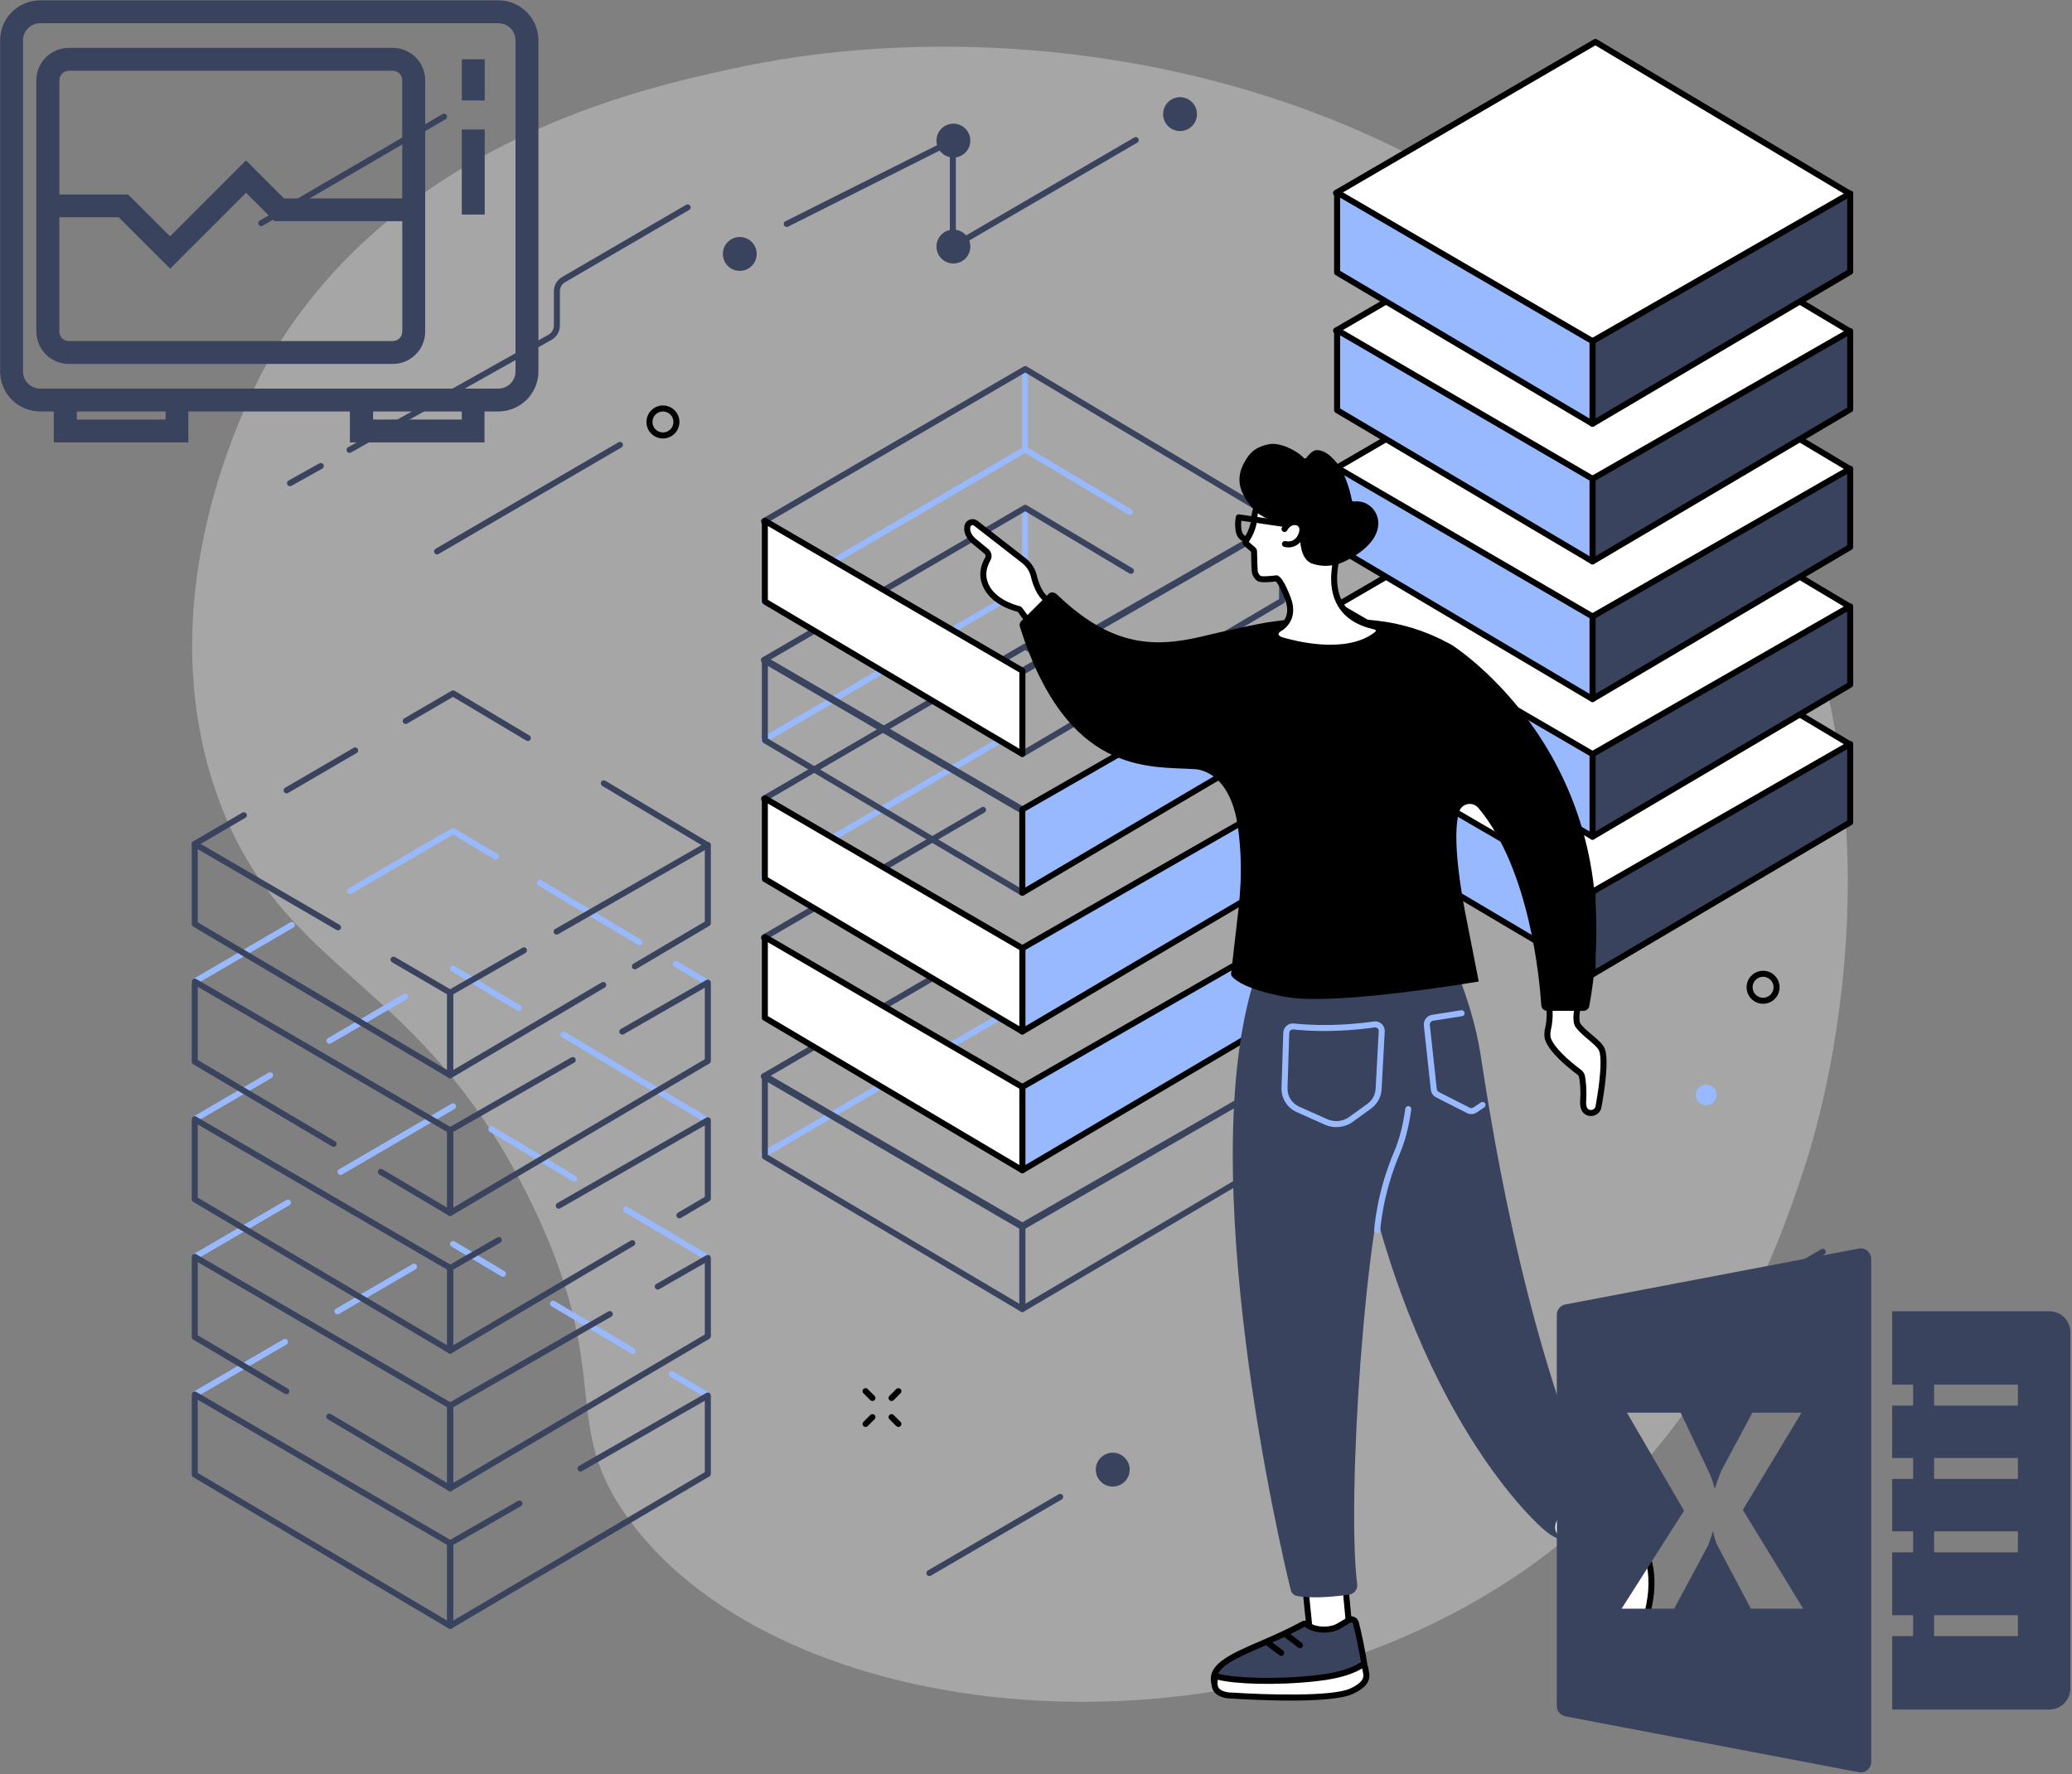 <svg xmlns="http://www.w3.org/2000/svg" xmlns:xlink="http://www.w3.org/1999/xlink" width="585" zoomAndPan="magnify" viewBox="0 0 438.75 375.75" height="501" preserveAspectRatio="xMidYMid meet" version="1.0"><rect x="0" y="0" width="438.75" height="375.75" fill="#808080" stroke="none"/><defs><clipPath id="e3874e58ee"><path d="M 329.656 264.414 L 397 264.414 L 397 375.406 L 329.656 375.406 Z M 329.656 264.414 " clip-rule="nonzero"/></clipPath><clipPath id="6839732e53"><path d="M 400 277 L 438.395 277 L 438.395 363 L 400 363 Z M 400 277 " clip-rule="nonzero"/></clipPath><clipPath id="e5a3250dab"><path d="M 0.02 0 L 114.012 0 L 114.012 93.742 L 0.02 93.742 Z M 0.02 0 " clip-rule="nonzero"/></clipPath></defs><path fill="#a6a6a6" d="M 57.125 75.961 C 84.234 29.98 135.832 18.738 155.289 14.504 C 221.52 0.074 319.512 17.41 366.793 95.773 C 408.293 164.551 385.188 238.012 381.836 248.082 C 376.227 264.973 362.16 305.484 322.297 332.926 C 260.242 375.645 165.648 366.062 133.277 321.965 C 118.074 301.254 130.375 291.699 112.672 255.082 C 88.957 206.035 59.523 207.211 45.812 167.941 C 30.332 123.617 54.621 80.211 57.125 75.961 " fill-opacity="1" fill-rule="nonzero"/><path fill="#99b9ff" d="M 41.234 296.008 C 41.02 296.008 40.805 295.895 40.688 295.691 C 40.512 295.387 40.613 295 40.914 294.824 L 60.031 283.668 C 60.332 283.492 60.723 283.594 60.898 283.898 C 61.074 284.199 60.973 284.59 60.668 284.766 L 41.555 295.922 C 41.453 295.977 41.344 296.008 41.234 296.008 " fill-opacity="1" fill-rule="nonzero"/><path fill="#99b9ff" d="M 149.887 296.215 C 149.773 296.215 149.664 296.184 149.562 296.125 L 141.93 291.594 C 141.625 291.414 141.527 291.023 141.707 290.723 C 141.887 290.422 142.273 290.32 142.578 290.5 L 150.211 295.031 C 150.512 295.211 150.609 295.602 150.434 295.902 C 150.312 296.102 150.102 296.215 149.887 296.215 " fill-opacity="1" fill-rule="nonzero"/><path fill="#99b9ff" d="M 133.977 286.77 C 133.867 286.77 133.754 286.742 133.652 286.684 L 116.777 276.668 C 116.477 276.488 116.375 276.098 116.555 275.797 C 116.734 275.496 117.125 275.395 117.426 275.574 L 134.301 285.59 C 134.602 285.77 134.703 286.16 134.523 286.461 C 134.406 286.66 134.195 286.77 133.977 286.77 " fill-opacity="1" fill-rule="nonzero"/><path fill="#99b9ff" d="M 106.512 270.438 C 106.398 270.438 106.289 270.41 106.188 270.348 L 95.605 264.035 C 95.305 263.855 95.207 263.465 95.387 263.164 C 95.566 262.863 95.953 262.762 96.258 262.941 L 106.836 269.254 C 107.137 269.438 107.234 269.824 107.055 270.125 C 106.938 270.324 106.727 270.438 106.512 270.438 " fill-opacity="1" fill-rule="nonzero"/><path fill="#99b9ff" d="M 71.457 278.383 C 71.238 278.383 71.027 278.27 70.906 278.066 C 70.73 277.762 70.832 277.375 71.137 277.199 L 87.367 267.742 C 87.672 267.562 88.062 267.668 88.238 267.969 C 88.414 268.273 88.312 268.66 88.008 268.84 L 71.777 278.297 C 71.676 278.352 71.566 278.383 71.457 278.383 " fill-opacity="1" fill-rule="nonzero"/><path fill="#3a435e" d="M 95.324 345.004 C 95.215 345.004 95.105 344.977 95.008 344.922 C 94.812 344.809 94.691 344.598 94.691 344.371 L 94.691 326.871 C 94.691 326.645 94.812 326.434 95.008 326.32 L 109.691 317.898 C 109.996 317.727 110.387 317.828 110.559 318.133 C 110.734 318.438 110.629 318.824 110.324 319 L 95.961 327.238 L 95.961 343.258 L 149.25 311.812 L 149.25 296.676 L 123.242 311.594 C 122.938 311.766 122.551 311.66 122.375 311.355 C 122.199 311.051 122.309 310.664 122.609 310.488 L 149.57 295.027 C 149.766 294.914 150.008 294.914 150.203 295.027 C 150.398 295.141 150.52 295.352 150.52 295.578 L 150.52 312.176 C 150.52 312.398 150.402 312.609 150.211 312.723 L 95.648 344.918 C 95.547 344.977 95.438 345.004 95.324 345.004 " fill-opacity="1" fill-rule="nonzero"/><path fill="#3a435e" d="M 41.871 311.969 L 94.691 343.258 L 94.691 327.234 L 41.871 296.477 Z M 95.324 345.004 C 95.211 345.004 95.102 344.977 95 344.918 L 40.91 312.879 C 40.719 312.762 40.602 312.555 40.602 312.332 L 40.602 295.371 C 40.602 295.145 40.723 294.934 40.918 294.82 C 41.117 294.707 41.359 294.707 41.555 294.82 L 95.645 326.324 C 95.84 326.438 95.961 326.645 95.961 326.871 L 95.961 344.371 C 95.961 344.602 95.836 344.809 95.641 344.922 C 95.543 344.977 95.434 345.004 95.324 345.004 " fill-opacity="1" fill-rule="nonzero"/><path fill="#99b9ff" d="M 149.887 267.059 C 149.777 267.059 149.664 267.031 149.562 266.969 L 132.227 256.73 C 131.926 256.551 131.824 256.16 132.004 255.859 C 132.184 255.559 132.57 255.457 132.871 255.637 L 150.211 265.875 C 150.512 266.055 150.609 266.445 150.434 266.746 C 150.316 266.945 150.102 267.059 149.887 267.059 " fill-opacity="1" fill-rule="nonzero"/><path fill="#99b9ff" d="M 121.566 250.266 C 121.453 250.266 121.344 250.234 121.242 250.176 L 103.73 239.727 C 103.43 239.547 103.332 239.156 103.508 238.855 C 103.688 238.555 104.078 238.457 104.379 238.637 L 121.891 249.082 C 122.191 249.262 122.293 249.652 122.113 249.957 C 121.992 250.152 121.781 250.266 121.566 250.266 " fill-opacity="1" fill-rule="nonzero"/><path fill="#99b9ff" d="M 72.109 248.855 C 71.891 248.855 71.68 248.742 71.562 248.539 C 71.383 248.234 71.488 247.848 71.789 247.672 L 95.609 233.785 C 95.914 233.609 96.301 233.711 96.48 234.016 C 96.656 234.316 96.555 234.707 96.25 234.883 L 72.43 248.77 C 72.328 248.828 72.219 248.855 72.109 248.855 " fill-opacity="1" fill-rule="nonzero"/><path fill="#99b9ff" d="M 41.234 266.852 C 41.02 266.852 40.805 266.738 40.688 266.535 C 40.512 266.234 40.613 265.844 40.914 265.664 L 60.656 254.16 C 60.957 253.984 61.348 254.086 61.523 254.391 C 61.699 254.691 61.598 255.082 61.293 255.258 L 41.555 266.762 C 41.453 266.824 41.344 266.852 41.234 266.852 " fill-opacity="1" fill-rule="nonzero"/><path fill="#3a435e" d="M 95.324 315.852 C 95.215 315.852 95.105 315.824 95.008 315.77 C 94.812 315.652 94.691 315.441 94.691 315.215 L 94.691 297.715 C 94.691 297.488 94.812 297.277 95.008 297.164 L 128.816 277.773 C 129.121 277.598 129.512 277.707 129.684 278.008 C 129.859 278.312 129.754 278.699 129.449 278.875 L 95.961 298.082 L 95.961 314.102 L 149.25 282.656 L 149.25 267.52 L 139.594 273.059 C 139.289 273.234 138.902 273.129 138.727 272.824 C 138.551 272.52 138.656 272.129 138.961 271.957 L 149.57 265.871 C 149.766 265.758 150.008 265.758 150.203 265.871 C 150.398 265.988 150.52 266.195 150.52 266.422 L 150.52 283.02 C 150.52 283.242 150.402 283.449 150.211 283.566 L 95.648 315.762 C 95.547 315.82 95.438 315.852 95.324 315.852 " fill-opacity="1" fill-rule="nonzero"/><path fill="#3a435e" d="M 95.324 315.852 C 95.211 315.852 95.102 315.82 95 315.762 L 69.406 300.602 C 69.105 300.422 69.004 300.031 69.184 299.73 C 69.359 299.43 69.75 299.328 70.051 299.508 L 94.691 314.102 L 94.691 298.078 L 41.871 267.32 L 41.871 282.812 L 60.957 294.121 C 61.258 294.301 61.359 294.688 61.18 294.988 C 61 295.293 60.613 295.391 60.309 295.215 L 40.91 283.723 C 40.719 283.605 40.602 283.398 40.602 283.176 L 40.602 266.215 C 40.602 265.988 40.723 265.777 40.918 265.664 C 41.117 265.551 41.359 265.551 41.555 265.664 L 95.645 297.168 C 95.84 297.281 95.961 297.488 95.961 297.715 L 95.961 315.215 C 95.961 315.445 95.836 315.652 95.641 315.77 C 95.543 315.824 95.434 315.852 95.324 315.852 " fill-opacity="1" fill-rule="nonzero"/><path fill="#99b9ff" d="M 149.859 237.992 C 149.75 237.992 149.637 237.965 149.535 237.902 L 134.289 228.805 C 133.988 228.625 133.891 228.234 134.07 227.934 C 134.25 227.633 134.637 227.535 134.941 227.711 L 150.188 236.809 C 150.488 236.992 150.586 237.383 150.406 237.68 C 150.289 237.879 150.078 237.992 149.859 237.992 " fill-opacity="1" fill-rule="nonzero"/><path fill="#99b9ff" d="M 134.613 228.895 C 134.504 228.895 134.391 228.867 134.289 228.805 L 118.996 219.68 C 118.691 219.5 118.594 219.109 118.773 218.809 C 118.953 218.508 119.344 218.406 119.645 218.586 L 134.941 227.711 C 135.242 227.895 135.34 228.285 135.16 228.586 C 135.039 228.781 134.828 228.895 134.613 228.895 " fill-opacity="1" fill-rule="nonzero"/><path fill="#99b9ff" d="M 109.836 214.113 C 109.727 214.113 109.613 214.082 109.512 214.023 L 95.605 205.723 C 95.305 205.543 95.207 205.156 95.387 204.852 C 95.566 204.551 95.953 204.453 96.258 204.633 L 110.164 212.93 C 110.465 213.109 110.562 213.5 110.383 213.801 C 110.266 214 110.055 214.113 109.836 214.113 " fill-opacity="1" fill-rule="nonzero"/><path fill="#99b9ff" d="M 69.75 221.074 C 69.531 221.074 69.32 220.961 69.199 220.758 C 69.023 220.457 69.125 220.066 69.43 219.891 L 85.469 210.539 C 85.773 210.363 86.16 210.465 86.34 210.77 C 86.516 211.07 86.414 211.461 86.109 211.637 L 70.07 220.988 C 69.969 221.047 69.859 221.074 69.75 221.074 " fill-opacity="1" fill-rule="nonzero"/><path fill="#99b9ff" d="M 41.234 237.695 C 41.02 237.695 40.805 237.582 40.688 237.379 C 40.512 237.078 40.613 236.688 40.914 236.512 L 56.879 227.203 C 57.184 227.027 57.57 227.133 57.75 227.434 C 57.926 227.738 57.824 228.125 57.52 228.301 L 41.555 237.609 C 41.453 237.668 41.344 237.695 41.234 237.695 " fill-opacity="1" fill-rule="nonzero"/><path fill="#3a435e" d="M 143.859 258.059 C 143.641 258.059 143.43 257.945 143.312 257.742 C 143.133 257.441 143.234 257.051 143.535 256.875 L 149.25 253.504 L 149.25 238.363 L 118.629 255.926 C 118.324 256.102 117.938 255.996 117.762 255.691 C 117.59 255.387 117.695 255 117.996 254.824 L 149.57 236.715 C 149.766 236.605 150.008 236.605 150.203 236.719 C 150.398 236.832 150.52 237.039 150.52 237.27 L 150.52 253.863 C 150.52 254.09 150.402 254.297 150.211 254.41 L 144.18 257.969 C 144.078 258.027 143.969 258.059 143.859 258.059 " fill-opacity="1" fill-rule="nonzero"/><path fill="#3a435e" d="M 95.324 286.695 C 95.215 286.695 95.105 286.668 95.008 286.613 C 94.812 286.5 94.691 286.289 94.691 286.062 L 94.691 268.559 C 94.691 268.332 94.812 268.121 95.008 268.012 L 105.316 262.098 C 105.621 261.922 106.008 262.027 106.184 262.332 C 106.355 262.637 106.25 263.023 105.949 263.199 L 95.961 268.93 L 95.961 284.949 L 133.566 262.758 C 133.871 262.578 134.262 262.68 134.438 262.98 C 134.617 263.281 134.516 263.672 134.215 263.848 L 95.648 286.605 C 95.547 286.668 95.438 286.695 95.324 286.695 " fill-opacity="1" fill-rule="nonzero"/><path fill="#3a435e" d="M 41.871 253.66 L 94.691 284.945 L 94.691 268.926 L 41.871 238.164 Z M 95.324 286.695 C 95.211 286.695 95.102 286.668 95 286.605 L 40.91 254.566 C 40.719 254.453 40.602 254.246 40.602 254.023 L 40.602 237.059 C 40.602 236.832 40.723 236.621 40.918 236.508 C 41.117 236.395 41.359 236.398 41.555 236.512 L 95.645 268.012 C 95.84 268.125 95.961 268.336 95.961 268.559 L 95.961 286.062 C 95.961 286.289 95.836 286.5 95.641 286.613 C 95.543 286.668 95.434 286.695 95.324 286.695 " fill-opacity="1" fill-rule="nonzero"/><path fill="#99b9ff" d="M 74.148 189.348 C 73.93 189.348 73.715 189.234 73.598 189.031 C 73.422 188.73 73.523 188.34 73.828 188.164 L 95.609 175.473 C 95.809 175.359 96.059 175.359 96.258 175.477 L 105.305 180.875 C 105.605 181.055 105.703 181.445 105.523 181.746 C 105.344 182.051 104.957 182.148 104.656 181.969 L 95.926 176.762 L 74.465 189.262 C 74.367 189.32 74.254 189.348 74.148 189.348 " fill-opacity="1" fill-rule="nonzero"/><path fill="#99b9ff" d="M 41.234 208.539 C 41.02 208.539 40.805 208.43 40.688 208.223 C 40.512 207.922 40.613 207.531 40.914 207.355 L 61.484 195.355 C 61.789 195.176 62.176 195.281 62.352 195.582 C 62.531 195.887 62.426 196.273 62.125 196.453 L 41.555 208.453 C 41.453 208.512 41.344 208.539 41.234 208.539 " fill-opacity="1" fill-rule="nonzero"/><path fill="#99b9ff" d="M 149.859 208.836 C 149.75 208.836 149.637 208.809 149.535 208.746 L 142.801 204.727 C 142.5 204.547 142.402 204.16 142.582 203.859 C 142.762 203.555 143.148 203.457 143.453 203.637 L 150.188 207.656 C 150.488 207.836 150.586 208.227 150.406 208.527 C 150.289 208.727 150.078 208.836 149.859 208.836 " fill-opacity="1" fill-rule="nonzero"/><path fill="#99b9ff" d="M 135.406 200.211 C 135.297 200.211 135.184 200.184 135.082 200.121 L 113.992 187.539 C 113.691 187.359 113.594 186.969 113.773 186.668 C 113.949 186.367 114.34 186.266 114.641 186.449 L 135.73 199.031 C 136.035 199.211 136.133 199.602 135.953 199.902 C 135.832 200.102 135.621 200.211 135.406 200.211 " fill-opacity="1" fill-rule="nonzero"/><path fill="#3a435e" d="M 95.324 257.539 C 95.215 257.539 95.105 257.512 95.008 257.457 C 94.812 257.344 94.691 257.133 94.691 256.906 L 94.691 239.406 C 94.691 239.176 94.812 238.965 95.008 238.855 L 120.965 223.969 C 121.27 223.793 121.656 223.898 121.832 224.203 C 122.004 224.508 121.898 224.895 121.598 225.07 L 95.961 239.773 L 95.961 255.793 L 149.25 224.344 L 149.25 209.207 L 132.09 219.051 C 131.785 219.227 131.395 219.121 131.223 218.816 C 131.047 218.512 131.152 218.125 131.457 217.949 L 149.57 207.562 C 149.766 207.449 150.008 207.449 150.203 207.562 C 150.398 207.676 150.52 207.887 150.52 208.113 L 150.52 224.707 C 150.52 224.934 150.402 225.141 150.211 225.258 L 95.648 257.453 C 95.547 257.512 95.438 257.539 95.324 257.539 " fill-opacity="1" fill-rule="nonzero"/><path fill="#3a435e" d="M 95.324 257.539 C 95.211 257.539 95.102 257.512 95 257.453 L 80.32 248.754 C 80.02 248.578 79.918 248.188 80.098 247.887 C 80.277 247.582 80.664 247.484 80.969 247.664 L 94.691 255.793 L 94.691 239.77 L 41.871 209.008 L 41.871 224.504 L 70.977 241.746 C 71.281 241.922 71.379 242.312 71.199 242.617 C 71.023 242.918 70.633 243.016 70.332 242.84 L 40.91 225.414 C 40.719 225.297 40.602 225.09 40.602 224.863 L 40.602 207.906 C 40.602 207.68 40.723 207.469 40.918 207.355 C 41.117 207.242 41.359 207.242 41.555 207.355 L 95.645 238.855 C 95.84 238.969 95.961 239.18 95.961 239.406 L 95.961 256.906 C 95.961 257.133 95.836 257.344 95.641 257.457 C 95.543 257.512 95.434 257.539 95.324 257.539 " fill-opacity="1" fill-rule="nonzero"/><path fill="#3a435e" d="M 111.773 156.957 C 111.664 156.957 111.551 156.93 111.449 156.867 L 95.926 147.605 L 86.223 153.258 C 85.918 153.434 85.531 153.332 85.355 153.027 C 85.18 152.727 85.281 152.336 85.582 152.16 L 95.609 146.316 C 95.809 146.203 96.059 146.203 96.258 146.32 L 112.098 155.773 C 112.402 155.957 112.5 156.348 112.32 156.645 C 112.199 156.848 111.988 156.957 111.773 156.957 " fill-opacity="1" fill-rule="nonzero"/><path fill="#3a435e" d="M 60.688 168.035 C 60.469 168.035 60.254 167.922 60.137 167.719 C 59.961 167.418 60.062 167.027 60.367 166.852 L 74.891 158.387 C 75.191 158.215 75.582 158.316 75.758 158.621 C 75.934 158.922 75.832 159.312 75.531 159.488 L 61.008 167.949 C 60.906 168.008 60.797 168.035 60.688 168.035 " fill-opacity="1" fill-rule="nonzero"/><path fill="#3a435e" d="M 41.234 179.383 C 41.02 179.383 40.805 179.273 40.688 179.07 C 40.512 178.766 40.613 178.379 40.914 178.199 L 51.32 172.121 C 51.625 171.945 52.012 172.047 52.188 172.348 C 52.367 172.652 52.266 173.039 51.961 173.215 L 41.555 179.297 C 41.457 179.359 41.344 179.383 41.234 179.383 " fill-opacity="1" fill-rule="nonzero"/><path fill="#3a435e" d="M 149.859 179.684 C 149.75 179.684 149.637 179.652 149.535 179.59 L 127.527 166.457 C 127.223 166.281 127.125 165.891 127.305 165.586 C 127.484 165.285 127.875 165.188 128.176 165.367 L 150.188 178.5 C 150.488 178.68 150.586 179.07 150.406 179.371 C 150.289 179.57 150.078 179.684 149.859 179.684 " fill-opacity="1" fill-rule="nonzero"/><path fill="#3a435e" d="M 95.324 228.387 C 95.215 228.387 95.105 228.359 95.008 228.301 C 94.812 228.188 94.691 227.977 94.691 227.75 L 94.691 210.25 C 94.691 210.023 94.812 209.812 95.008 209.699 L 110.637 200.734 C 110.941 200.559 111.332 200.664 111.504 200.969 C 111.68 201.273 111.574 201.664 111.27 201.836 L 95.961 210.617 L 95.961 226.637 L 127.418 208.074 C 127.719 207.898 128.109 207.996 128.285 208.297 C 128.465 208.602 128.363 208.992 128.062 209.168 L 95.648 228.297 C 95.547 228.355 95.438 228.387 95.324 228.387 " fill-opacity="1" fill-rule="nonzero"/><path fill="#3a435e" d="M 134.426 205.312 C 134.211 205.312 133.996 205.199 133.879 205 C 133.703 204.699 133.801 204.309 134.105 204.129 L 149.25 195.191 L 149.25 180.051 L 118.172 197.879 C 117.867 198.055 117.48 197.949 117.305 197.645 C 117.129 197.34 117.234 196.949 117.539 196.777 L 149.57 178.406 C 149.766 178.293 150.008 178.293 150.203 178.406 C 150.398 178.52 150.52 178.73 150.52 178.957 L 150.52 195.555 C 150.52 195.777 150.402 195.984 150.211 196.102 L 134.75 205.223 C 134.648 205.285 134.535 205.312 134.426 205.312 " fill-opacity="1" fill-rule="nonzero"/><path fill="#3a435e" d="M 95.324 228.387 C 95.211 228.387 95.102 228.355 95 228.297 L 40.91 196.258 C 40.719 196.141 40.602 195.934 40.602 195.711 L 40.602 178.75 C 40.602 178.523 40.723 178.312 40.918 178.199 C 41.117 178.086 41.359 178.086 41.555 178.199 L 71.902 195.875 C 72.207 196.051 72.309 196.438 72.133 196.742 C 71.953 197.047 71.566 197.148 71.262 196.973 L 41.871 179.855 L 41.871 195.348 L 94.691 226.637 L 94.691 210.613 L 83.004 203.809 C 82.703 203.633 82.602 203.246 82.777 202.941 C 82.953 202.641 83.34 202.535 83.645 202.711 L 95.645 209.703 C 95.84 209.816 95.961 210.023 95.961 210.25 L 95.961 227.75 C 95.961 227.977 95.836 228.188 95.641 228.301 C 95.543 228.359 95.434 228.387 95.324 228.387 " fill-opacity="1" fill-rule="nonzero"/><path fill="#99b9ff" d="M 217.055 95.73 C 216.703 95.73 216.418 95.445 216.418 95.094 L 216.418 78.293 C 216.418 77.941 216.703 77.656 217.055 77.656 C 217.406 77.656 217.691 77.941 217.691 78.293 L 217.691 95.094 C 217.691 95.445 217.406 95.73 217.055 95.73 " fill-opacity="1" fill-rule="nonzero"/><path fill="#99b9ff" d="M 217.055 125.391 C 216.703 125.391 216.418 125.105 216.418 124.754 L 216.418 107.949 C 216.418 107.598 216.703 107.312 217.055 107.312 C 217.402 107.312 217.688 107.598 217.688 107.949 L 217.688 124.754 C 217.688 125.105 217.402 125.391 217.055 125.391 " fill-opacity="1" fill-rule="nonzero"/><path fill="#99b9ff" d="M 161.734 128.098 C 161.516 128.098 161.305 127.988 161.188 127.785 C 161.012 127.48 161.113 127.094 161.414 126.918 L 216.777 94.664 C 216.977 94.551 217.223 94.551 217.418 94.668 L 239.59 107.898 C 239.891 108.078 239.988 108.465 239.812 108.77 C 239.629 109.07 239.238 109.168 238.938 108.988 L 217.094 95.953 L 162.055 128.016 C 161.953 128.074 161.844 128.098 161.734 128.098 " fill-opacity="1" fill-rule="nonzero"/><path fill="#99b9ff" d="M 271.457 157.543 C 271.348 157.543 271.234 157.516 271.133 157.453 L 217.094 125.211 L 162.055 157.27 C 161.75 157.445 161.363 157.344 161.188 157.043 C 161.012 156.738 161.113 156.348 161.414 156.172 L 216.773 123.922 C 216.977 123.805 217.223 123.805 217.422 123.926 L 271.781 156.363 C 272.086 156.543 272.184 156.934 272.004 157.234 C 271.887 157.43 271.672 157.543 271.457 157.543 " fill-opacity="1" fill-rule="nonzero"/><path fill="#99b9ff" d="M 161.734 186.613 C 161.516 186.613 161.305 186.5 161.188 186.297 C 161.012 185.992 161.113 185.605 161.414 185.43 L 214.223 154.664 C 214.523 154.488 214.914 154.59 215.09 154.895 C 215.266 155.195 215.164 155.586 214.863 155.762 L 162.055 186.523 C 161.953 186.586 161.844 186.613 161.734 186.613 " fill-opacity="1" fill-rule="nonzero"/><path fill="#99b9ff" d="M 161.734 245.125 C 161.516 245.125 161.305 245.012 161.188 244.809 C 161.012 244.504 161.113 244.117 161.414 243.941 L 216.773 211.688 C 217.074 211.516 217.465 211.617 217.645 211.918 C 217.82 212.223 217.715 212.613 217.414 212.789 L 162.055 245.039 C 161.953 245.098 161.844 245.125 161.734 245.125 " fill-opacity="1" fill-rule="nonzero"/><path fill="#3a435e" d="M 216.473 260.516 C 216.363 260.516 216.254 260.488 216.152 260.43 L 161.414 228.527 C 161.219 228.41 161.102 228.203 161.102 227.977 C 161.102 227.75 161.219 227.543 161.414 227.43 L 207.867 200.367 C 208.168 200.191 208.559 200.293 208.734 200.598 C 208.91 200.898 208.809 201.289 208.504 201.465 L 162.996 227.977 L 216.477 259.148 L 271.141 227.613 C 271.441 227.438 271.832 227.543 272.008 227.844 C 272.184 228.148 272.078 228.535 271.777 228.711 L 216.789 260.434 C 216.691 260.488 216.582 260.516 216.473 260.516 " fill-opacity="1" fill-rule="nonzero"/><path fill="#3a435e" d="M 217.117 259.984 L 217.117 276.145 L 270.848 244.438 L 270.848 229.168 Z M 216.484 277.895 C 216.375 277.895 216.266 277.867 216.168 277.809 C 215.973 277.695 215.848 277.484 215.848 277.258 L 215.848 259.617 C 215.848 259.391 215.969 259.18 216.168 259.066 L 271.168 227.523 C 271.363 227.41 271.605 227.41 271.801 227.523 C 272 227.637 272.121 227.848 272.121 228.074 L 272.121 244.801 C 272.121 245.027 272 245.234 271.805 245.352 L 216.805 277.805 C 216.707 277.863 216.598 277.895 216.484 277.895 " fill-opacity="1" fill-rule="nonzero"/><path fill="#3a435e" d="M 162.594 244.598 L 215.848 276.145 L 215.848 259.984 L 162.594 228.969 Z M 216.484 277.895 C 216.371 277.895 216.258 277.863 216.16 277.805 L 161.637 245.508 C 161.445 245.395 161.324 245.184 161.324 244.961 L 161.324 227.863 C 161.324 227.637 161.445 227.426 161.645 227.312 C 161.84 227.199 162.082 227.199 162.281 227.316 L 216.805 259.066 C 216.996 259.18 217.117 259.391 217.117 259.617 L 217.117 277.258 C 217.117 277.484 216.996 277.695 216.797 277.809 C 216.699 277.867 216.594 277.895 216.484 277.895 " fill-opacity="1" fill-rule="nonzero"/><path fill="#3a435e" d="M 162.996 110.418 L 216.473 141.59 L 270.203 110.594 L 217.094 78.906 Z M 216.473 142.961 C 216.363 142.961 216.254 142.934 216.156 142.875 L 161.414 110.969 C 161.223 110.852 161.102 110.645 161.102 110.418 C 161.102 110.191 161.223 109.984 161.414 109.871 L 216.773 77.621 C 216.977 77.504 217.223 77.504 217.422 77.621 L 271.781 110.059 C 271.98 110.176 272.098 110.383 272.094 110.609 C 272.09 110.836 271.973 111.043 271.777 111.156 L 216.789 142.875 C 216.691 142.934 216.582 142.961 216.473 142.961 " fill-opacity="1" fill-rule="nonzero"/><path fill="#3a435e" d="M 216.473 231.129 C 216.363 231.129 216.254 231.098 216.152 231.039 L 161.414 199.137 C 161.219 199.023 161.102 198.812 161.102 198.586 C 161.102 198.359 161.219 198.152 161.414 198.039 L 207.855 170.984 C 208.156 170.809 208.547 170.91 208.723 171.215 C 208.898 171.516 208.797 171.906 208.492 172.082 L 162.996 198.586 L 216.477 229.758 L 270.238 198.746 C 269.984 198.547 269.918 198.184 270.094 197.906 C 270.281 197.609 270.672 197.523 270.969 197.711 L 271.801 198.238 C 271.984 198.355 272.098 198.566 272.094 198.785 C 272.09 199.008 271.969 199.211 271.777 199.32 L 216.789 231.043 C 216.691 231.102 216.582 231.129 216.473 231.129 " fill-opacity="1" fill-rule="nonzero"/><path fill="#3a435e" d="M 162.996 169.199 L 216.477 200.371 L 270.203 169.375 L 217.094 137.684 Z M 216.473 201.738 C 216.363 201.738 216.254 201.711 216.152 201.652 L 161.414 169.746 C 161.219 169.633 161.102 169.422 161.102 169.195 C 161.102 168.973 161.219 168.762 161.414 168.648 L 216.773 136.398 C 216.977 136.281 217.223 136.281 217.422 136.402 L 271.781 168.836 C 271.977 168.953 272.094 169.164 272.094 169.391 C 272.09 169.613 271.969 169.82 271.777 169.934 L 216.789 201.652 C 216.691 201.711 216.582 201.738 216.473 201.738 " fill-opacity="1" fill-rule="nonzero"/><path fill="#3a435e" d="M 162.594 156.43 L 215.848 187.977 L 215.848 171.816 L 162.594 140.801 Z M 216.484 189.727 C 216.371 189.727 216.258 189.695 216.16 189.637 L 161.637 157.34 C 161.445 157.223 161.324 157.016 161.324 156.793 L 161.324 139.695 C 161.324 139.469 161.445 139.258 161.645 139.145 C 161.84 139.031 162.082 139.031 162.281 139.145 L 216.805 170.898 C 216.996 171.016 217.117 171.223 217.117 171.449 L 217.117 189.09 C 217.117 189.316 216.996 189.527 216.797 189.645 C 216.699 189.699 216.594 189.727 216.484 189.727 " fill-opacity="1" fill-rule="nonzero"/><path fill="#3a435e" d="M 216.473 172.348 C 216.363 172.348 216.254 172.32 216.156 172.262 L 161.414 140.355 C 161.223 140.242 161.102 140.031 161.102 139.809 C 161.102 139.582 161.223 139.371 161.414 139.258 L 216.773 107.008 C 216.977 106.891 217.223 106.891 217.422 107.012 L 239.805 120.367 C 240.109 120.547 240.207 120.938 240.027 121.238 C 239.848 121.539 239.457 121.637 239.156 121.457 L 217.094 108.293 L 162.996 139.809 L 216.477 170.98 L 271.145 139.441 C 271.445 139.266 271.832 139.371 272.008 139.676 C 272.184 139.98 272.082 140.371 271.777 140.543 L 216.789 172.262 C 216.691 172.32 216.586 172.348 216.473 172.348 " fill-opacity="1" fill-rule="nonzero"/><path fill="#3a435e" d="M 217.117 142.43 L 217.117 158.59 L 270.848 126.883 L 270.848 111.613 Z M 216.484 160.336 C 216.375 160.336 216.266 160.309 216.168 160.254 C 215.973 160.137 215.848 159.93 215.848 159.703 L 215.848 142.059 C 215.848 141.832 215.969 141.621 216.168 141.508 L 271.172 109.965 C 271.363 109.852 271.605 109.852 271.805 109.965 C 272 110.078 272.121 110.289 272.121 110.516 L 272.121 127.246 C 272.121 127.469 272 127.68 271.809 127.793 L 216.805 160.246 C 216.707 160.305 216.598 160.336 216.484 160.336 " fill-opacity="1" fill-rule="nonzero"/><path fill="#99b9ff" d="M 216.484 247.867 L 216.484 230.227 L 271.484 198.684 L 271.484 215.414 L 216.484 247.867 " fill-opacity="1" fill-rule="nonzero"/><path fill="#000000" d="M 217.117 230.594 L 217.117 246.758 L 270.848 215.051 L 270.848 199.781 Z M 216.484 248.504 C 216.375 248.504 216.266 248.477 216.168 248.418 C 215.973 248.305 215.848 248.098 215.848 247.867 L 215.848 230.227 C 215.848 230 215.969 229.789 216.168 229.676 L 271.168 198.133 C 271.363 198.02 271.605 198.02 271.801 198.133 C 272 198.246 272.121 198.457 272.121 198.684 L 272.121 215.414 C 272.121 215.637 272 215.844 271.805 215.961 L 216.805 248.414 C 216.707 248.473 216.598 248.504 216.484 248.504 " fill-opacity="1" fill-rule="nonzero"/><path fill="#99b9ff" d="M 216.484 218.477 L 216.484 200.84 L 271.484 169.293 L 271.484 186.023 L 216.484 218.477 " fill-opacity="1" fill-rule="nonzero"/><path fill="#000000" d="M 217.117 201.207 L 217.117 217.367 L 270.848 185.664 L 270.848 170.391 Z M 216.484 219.113 C 216.375 219.113 216.266 219.086 216.168 219.031 C 215.973 218.918 215.848 218.707 215.848 218.477 L 215.848 200.84 C 215.848 200.609 215.969 200.402 216.168 200.285 L 271.168 168.742 C 271.363 168.629 271.605 168.633 271.801 168.746 C 272 168.859 272.121 169.066 272.121 169.293 L 272.121 186.023 C 272.121 186.25 272 186.457 271.805 186.57 L 216.805 219.027 C 216.707 219.086 216.598 219.113 216.484 219.113 " fill-opacity="1" fill-rule="nonzero"/><path fill="#99b9ff" d="M 216.484 189.09 L 216.484 171.449 L 271.484 139.906 L 271.484 156.633 L 216.484 189.09 " fill-opacity="1" fill-rule="nonzero"/><path fill="#000000" d="M 217.117 171.816 L 217.117 187.977 L 270.848 156.273 L 270.848 141 Z M 216.484 189.727 C 216.375 189.727 216.266 189.699 216.168 189.645 C 215.973 189.527 215.848 189.316 215.848 189.09 L 215.848 171.449 C 215.848 171.219 215.969 171.012 216.168 170.898 L 271.168 139.355 C 271.363 139.242 271.605 139.242 271.801 139.355 C 272 139.469 272.121 139.68 272.121 139.906 L 272.121 156.633 C 272.121 156.859 272 157.07 271.805 157.184 L 216.805 189.637 C 216.707 189.695 216.598 189.727 216.484 189.727 " fill-opacity="1" fill-rule="nonzero"/><path fill="#ffffff" d="M 216.484 247.867 L 216.484 230.227 L 161.961 198.473 L 161.961 215.57 L 216.484 247.867 " fill-opacity="1" fill-rule="nonzero"/><path fill="#000000" d="M 162.594 215.211 L 215.848 246.754 L 215.848 230.594 L 162.594 199.578 Z M 216.484 248.504 C 216.371 248.504 216.258 248.473 216.16 248.414 L 161.637 216.117 C 161.445 216.004 161.324 215.797 161.324 215.57 L 161.324 198.473 C 161.324 198.246 161.445 198.035 161.645 197.922 C 161.84 197.809 162.082 197.812 162.281 197.926 L 216.805 229.68 C 216.996 229.793 217.117 230 217.117 230.227 L 217.117 247.867 C 217.117 248.098 216.996 248.309 216.797 248.418 C 216.699 248.477 216.594 248.504 216.484 248.504 " fill-opacity="1" fill-rule="nonzero"/><path fill="#ffffff" d="M 216.484 218.477 L 216.484 200.84 L 161.961 169.086 L 161.961 186.18 L 216.484 218.477 " fill-opacity="1" fill-rule="nonzero"/><path fill="#000000" d="M 162.594 185.82 L 215.848 217.367 L 215.848 201.203 L 162.594 170.191 Z M 216.484 219.113 C 216.371 219.113 216.258 219.082 216.16 219.027 L 161.637 186.73 C 161.445 186.613 161.324 186.406 161.324 186.18 L 161.324 169.086 C 161.324 168.859 161.445 168.648 161.645 168.535 C 161.84 168.422 162.082 168.422 162.281 168.535 L 216.805 200.289 C 216.996 200.402 217.117 200.613 217.117 200.84 L 217.117 218.477 C 217.117 218.707 216.996 218.918 216.797 219.031 C 216.699 219.086 216.594 219.113 216.484 219.113 " fill-opacity="1" fill-rule="nonzero"/><path fill="#ffffff" d="M 216.484 159.703 L 216.484 142.059 L 161.961 110.305 L 161.961 127.402 L 216.484 159.703 " fill-opacity="1" fill-rule="nonzero"/><path fill="#000000" d="M 162.594 127.039 L 215.848 158.586 L 215.848 142.426 L 162.594 111.41 Z M 216.484 160.336 C 216.371 160.336 216.258 160.305 216.16 160.246 L 161.637 127.949 C 161.445 127.836 161.324 127.629 161.324 127.402 L 161.324 110.305 C 161.324 110.078 161.449 109.867 161.645 109.758 C 161.84 109.641 162.082 109.645 162.281 109.758 L 216.805 141.512 C 216.996 141.625 217.117 141.832 217.117 142.059 L 217.117 159.703 C 217.117 159.926 216.996 160.141 216.797 160.254 C 216.699 160.309 216.59 160.336 216.484 160.336 " fill-opacity="1" fill-rule="nonzero"/><path fill="#ffffff" d="M 391.758 157.676 L 337.211 189.145 L 282.91 157.492 L 337.828 125.5 L 391.758 157.676 " fill-opacity="1" fill-rule="nonzero"/><path fill="#000000" d="M 284.168 157.492 L 337.215 188.41 L 390.504 157.664 L 337.824 126.234 Z M 337.211 189.777 C 337.102 189.777 336.988 189.75 336.891 189.691 L 282.59 158.039 C 282.395 157.926 282.273 157.719 282.273 157.492 C 282.273 157.266 282.395 157.059 282.59 156.941 L 337.508 124.949 C 337.707 124.836 337.953 124.836 338.152 124.949 L 392.082 157.129 C 392.277 157.246 392.395 157.457 392.391 157.68 C 392.387 157.906 392.27 158.113 392.074 158.227 L 337.527 189.691 C 337.43 189.75 337.32 189.777 337.211 189.777 " fill-opacity="1" fill-rule="nonzero"/><path fill="#3a435e" d="M 337.223 206.383 L 337.223 188.879 L 391.781 157.59 L 391.781 174.184 L 337.223 206.383 " fill-opacity="1" fill-rule="nonzero"/><path fill="#000000" d="M 337.859 189.246 L 337.859 205.266 L 391.148 173.82 L 391.148 158.68 Z M 337.223 207.016 C 337.113 207.016 337.004 206.988 336.906 206.934 C 336.707 206.82 336.586 206.609 336.586 206.379 L 336.586 188.879 C 336.586 188.652 336.707 188.441 336.906 188.328 L 391.469 157.035 C 391.664 156.926 391.906 156.926 392.105 157.039 C 392.297 157.148 392.418 157.359 392.418 157.586 L 392.418 174.184 C 392.418 174.406 392.301 174.617 392.105 174.73 L 337.543 206.926 C 337.445 206.984 337.332 207.016 337.223 207.016 " fill-opacity="1" fill-rule="nonzero"/><path fill="#99b9ff" d="M 337.223 206.379 L 337.223 188.879 L 283.133 157.379 L 283.133 174.34 L 337.223 206.379 " fill-opacity="1" fill-rule="nonzero"/><path fill="#000000" d="M 283.77 173.977 L 336.586 205.266 L 336.586 189.242 L 283.77 158.484 Z M 337.219 207.016 C 337.109 207.016 337 206.984 336.898 206.926 L 282.809 174.887 C 282.617 174.77 282.496 174.566 282.496 174.34 L 282.496 157.379 C 282.496 157.152 282.621 156.941 282.816 156.828 C 283.012 156.715 283.254 156.715 283.453 156.828 L 337.543 188.332 C 337.734 188.445 337.855 188.652 337.855 188.879 L 337.855 206.379 C 337.855 206.609 337.734 206.82 337.535 206.934 C 337.438 206.988 337.332 207.016 337.219 207.016 " fill-opacity="1" fill-rule="nonzero"/><path fill="#ffffff" d="M 391.758 128.523 L 337.211 159.988 L 282.91 128.336 L 337.828 96.344 L 391.758 128.523 " fill-opacity="1" fill-rule="nonzero"/><path fill="#000000" d="M 284.168 128.336 L 337.215 159.254 L 390.504 128.512 L 337.824 97.082 Z M 337.211 160.625 C 337.102 160.625 336.988 160.594 336.891 160.539 L 282.59 128.887 C 282.395 128.77 282.273 128.562 282.273 128.336 C 282.273 128.109 282.395 127.902 282.59 127.789 L 337.508 95.793 C 337.707 95.68 337.953 95.68 338.152 95.797 L 392.082 127.977 C 392.277 128.094 392.395 128.301 392.391 128.527 C 392.387 128.75 392.27 128.961 392.074 129.074 L 337.527 160.539 C 337.43 160.594 337.32 160.625 337.211 160.625 " fill-opacity="1" fill-rule="nonzero"/><path fill="#3a435e" d="M 337.223 177.227 L 337.223 159.727 L 391.781 128.434 L 391.781 145.027 L 337.223 177.227 " fill-opacity="1" fill-rule="nonzero"/><path fill="#000000" d="M 337.859 160.094 L 337.859 176.113 L 391.148 144.664 L 391.148 129.527 Z M 337.223 177.859 C 337.113 177.859 337.004 177.832 336.906 177.777 C 336.707 177.664 336.586 177.453 336.586 177.227 L 336.586 159.723 C 336.586 159.496 336.707 159.285 336.906 159.172 L 391.469 127.879 C 391.664 127.77 391.906 127.77 392.105 127.883 C 392.297 127.996 392.418 128.203 392.418 128.43 L 392.418 145.027 C 392.418 145.25 392.301 145.461 392.105 145.574 L 337.543 177.77 C 337.445 177.832 337.332 177.859 337.223 177.859 " fill-opacity="1" fill-rule="nonzero"/><path fill="#99b9ff" d="M 337.223 177.227 L 337.223 159.723 L 283.133 128.223 L 283.133 145.184 L 337.223 177.227 " fill-opacity="1" fill-rule="nonzero"/><path fill="#000000" d="M 283.77 144.82 L 336.586 176.113 L 336.586 160.09 L 283.77 129.328 Z M 337.219 177.859 C 337.109 177.859 337 177.832 336.898 177.77 L 282.809 145.73 C 282.617 145.617 282.496 145.41 282.496 145.184 L 282.496 128.223 C 282.496 127.996 282.621 127.789 282.816 127.676 C 283.012 127.559 283.254 127.559 283.453 127.676 L 337.543 159.176 C 337.734 159.289 337.855 159.496 337.855 159.727 L 337.855 177.227 C 337.855 177.453 337.734 177.664 337.535 177.777 C 337.438 177.832 337.332 177.859 337.219 177.859 " fill-opacity="1" fill-rule="nonzero"/><path fill="#ffffff" d="M 391.758 99.367 L 337.211 130.836 L 282.91 99.184 L 337.828 67.188 L 391.758 99.367 " fill-opacity="1" fill-rule="nonzero"/><path fill="#000000" d="M 284.168 99.18 L 337.215 130.098 L 390.504 99.359 L 337.824 67.926 Z M 337.211 131.469 C 337.102 131.469 336.988 131.438 336.891 131.383 L 282.59 99.73 C 282.395 99.617 282.273 99.41 282.273 99.18 C 282.273 98.953 282.395 98.746 282.59 98.633 L 337.508 66.637 C 337.707 66.523 337.953 66.523 338.152 66.645 L 392.082 98.82 C 392.277 98.938 392.395 99.145 392.391 99.371 C 392.387 99.594 392.27 99.805 392.074 99.918 L 337.527 131.383 C 337.43 131.441 337.32 131.469 337.211 131.469 " fill-opacity="1" fill-rule="nonzero"/><path fill="#3a435e" d="M 337.223 148.07 L 337.223 130.57 L 391.781 99.277 L 391.781 115.871 L 337.223 148.07 " fill-opacity="1" fill-rule="nonzero"/><path fill="#000000" d="M 337.859 130.938 L 337.859 146.957 L 391.148 115.508 L 391.148 100.371 Z M 337.223 148.703 C 337.113 148.703 337.004 148.68 336.906 148.621 C 336.707 148.508 336.586 148.297 336.586 148.07 L 336.586 130.57 C 336.586 130.34 336.707 130.133 336.906 130.016 L 391.469 98.727 C 391.664 98.613 391.906 98.613 392.105 98.727 C 392.297 98.84 392.418 99.051 392.418 99.277 L 392.418 115.871 C 392.418 116.098 392.301 116.305 392.105 116.418 L 337.543 148.617 C 337.445 148.676 337.332 148.703 337.223 148.703 " fill-opacity="1" fill-rule="nonzero"/><path fill="#99b9ff" d="M 337.223 148.07 L 337.223 130.566 L 283.133 99.066 L 283.133 116.031 L 337.223 148.07 " fill-opacity="1" fill-rule="nonzero"/><path fill="#000000" d="M 283.77 115.668 L 336.586 146.957 L 336.586 130.934 L 283.77 100.172 Z M 337.219 148.703 C 337.109 148.703 337 148.676 336.898 148.617 L 282.809 116.574 C 282.617 116.461 282.496 116.254 282.496 116.031 L 282.496 99.07 C 282.496 98.844 282.621 98.633 282.816 98.52 C 283.012 98.406 283.254 98.406 283.453 98.52 L 337.543 130.02 C 337.734 130.133 337.855 130.344 337.855 130.57 L 337.855 148.07 C 337.855 148.297 337.734 148.508 337.535 148.621 C 337.438 148.676 337.332 148.703 337.219 148.703 " fill-opacity="1" fill-rule="nonzero"/><path fill="#ffffff" d="M 391.758 70.211 L 337.211 101.676 L 282.91 70.023 L 337.828 38.031 L 391.758 70.211 " fill-opacity="1" fill-rule="nonzero"/><path fill="#000000" d="M 284.168 70.027 L 337.215 100.941 L 390.504 70.203 L 337.824 38.77 Z M 337.211 102.312 C 337.102 102.312 336.988 102.285 336.891 102.227 L 282.59 70.574 C 282.395 70.461 282.273 70.254 282.273 70.027 C 282.273 69.801 282.395 69.594 282.59 69.477 L 337.508 37.484 C 337.707 37.367 337.953 37.367 338.152 37.488 L 392.082 69.664 C 392.277 69.781 392.395 69.988 392.391 70.215 C 392.387 70.441 392.27 70.648 392.074 70.762 L 337.527 102.227 C 337.43 102.285 337.32 102.312 337.211 102.312 " fill-opacity="1" fill-rule="nonzero"/><path fill="#3a435e" d="M 337.223 118.914 L 337.223 101.414 L 391.781 70.121 L 391.781 86.719 L 337.223 118.914 " fill-opacity="1" fill-rule="nonzero"/><path fill="#000000" d="M 337.859 101.781 L 337.859 117.801 L 391.148 86.355 L 391.148 71.219 Z M 337.223 119.551 C 337.113 119.551 337.004 119.52 336.906 119.465 C 336.707 119.352 336.586 119.145 336.586 118.914 L 336.586 101.414 C 336.586 101.188 336.707 100.977 336.906 100.863 L 391.469 69.57 C 391.664 69.457 391.906 69.457 392.105 69.57 C 392.297 69.684 392.418 69.895 392.418 70.121 L 392.418 86.719 C 392.418 86.941 392.301 87.148 392.105 87.266 L 337.543 119.461 C 337.445 119.52 337.332 119.551 337.223 119.551 " fill-opacity="1" fill-rule="nonzero"/><path fill="#99b9ff" d="M 337.223 118.914 L 337.223 101.414 L 283.133 69.914 L 283.133 86.875 L 337.223 118.914 " fill-opacity="1" fill-rule="nonzero"/><path fill="#000000" d="M 283.77 86.512 L 336.586 117.801 L 336.586 101.781 L 283.77 71.02 Z M 337.219 119.551 C 337.109 119.551 337 119.52 336.898 119.461 L 282.809 87.422 C 282.617 87.309 282.496 87.098 282.496 86.875 L 282.496 69.914 C 282.496 69.688 282.621 69.477 282.816 69.363 C 283.012 69.25 283.254 69.25 283.453 69.363 L 337.543 100.863 C 337.734 100.98 337.855 101.188 337.855 101.414 L 337.855 118.914 C 337.855 119.141 337.734 119.352 337.535 119.465 C 337.438 119.52 337.332 119.551 337.219 119.551 " fill-opacity="1" fill-rule="nonzero"/><path fill="#ffffff" d="M 391.758 41.055 L 337.211 72.523 L 282.91 40.871 L 337.828 8.875 L 391.758 41.055 " fill-opacity="1" fill-rule="nonzero"/><path fill="#000000" d="M 284.168 40.871 L 337.211 71.789 L 390.504 41.047 L 337.824 9.613 Z M 337.211 73.16 C 337.102 73.16 336.988 73.129 336.895 73.07 L 282.59 41.422 C 282.395 41.305 282.273 41.098 282.273 40.871 C 282.273 40.645 282.395 40.438 282.59 40.32 L 337.508 8.328 C 337.707 8.211 337.953 8.215 338.152 8.332 L 392.082 40.512 C 392.277 40.625 392.395 40.836 392.391 41.059 C 392.391 41.285 392.27 41.496 392.074 41.605 L 337.527 73.07 C 337.43 73.133 337.32 73.16 337.211 73.16 " fill-opacity="1" fill-rule="nonzero"/><path fill="#3a435e" d="M 337.223 89.762 L 337.223 72.262 L 391.781 40.969 L 391.781 57.562 L 337.223 89.762 " fill-opacity="1" fill-rule="nonzero"/><path fill="#000000" d="M 337.859 72.625 L 337.859 88.645 L 391.148 57.199 L 391.148 42.062 Z M 337.223 90.395 C 337.113 90.395 337.004 90.367 336.906 90.309 C 336.707 90.199 336.586 89.984 336.586 89.758 L 336.586 72.258 C 336.586 72.027 336.707 71.82 336.906 71.707 L 391.469 40.414 C 391.664 40.301 391.906 40.301 392.105 40.414 C 392.297 40.527 392.418 40.738 392.418 40.965 L 392.418 57.562 C 392.418 57.789 392.301 57.996 392.105 58.109 L 337.543 90.305 C 337.445 90.363 337.332 90.395 337.223 90.395 " fill-opacity="1" fill-rule="nonzero"/><path fill="#99b9ff" d="M 337.219 89.762 L 337.219 72.258 L 283.133 40.758 L 283.133 57.719 L 337.219 89.762 " fill-opacity="1" fill-rule="nonzero"/><path fill="#000000" d="M 283.77 57.359 L 336.586 88.645 L 336.586 72.625 L 283.77 41.863 Z M 337.219 90.395 C 337.109 90.395 336.996 90.367 336.898 90.309 L 282.809 58.266 C 282.613 58.152 282.496 57.945 282.496 57.719 L 282.496 40.758 C 282.496 40.531 282.621 40.32 282.816 40.207 C 283.016 40.094 283.254 40.094 283.453 40.211 L 337.543 71.711 C 337.734 71.824 337.855 72.035 337.855 72.258 L 337.855 89.758 C 337.855 89.988 337.734 90.199 337.535 90.312 C 337.438 90.367 337.328 90.395 337.219 90.395 " fill-opacity="1" fill-rule="nonzero"/><path fill="#ffffff" d="M 284.617 333.039 L 285.973 347.449 C 286.016 347.855 285.746 348.223 285.387 348.246 L 278.234 348.691 C 277.922 348.707 277.66 348.461 277.617 348.113 L 276.285 335.016 L 284.617 333.039 " fill-opacity="1" fill-rule="nonzero"/><path fill="#000000" d="M 276.973 335.504 L 278.246 348.047 C 278.25 348.051 278.25 348.051 278.25 348.055 L 285.344 347.613 C 285.324 347.613 285.348 347.574 285.34 347.52 L 284.051 333.824 Z M 278.199 349.324 C 277.582 349.324 277.066 348.852 276.984 348.191 L 275.656 335.078 C 275.621 334.762 275.828 334.469 276.141 334.398 L 284.469 332.418 C 284.645 332.375 284.836 332.414 284.984 332.52 C 285.133 332.629 285.23 332.793 285.246 332.977 L 286.605 347.391 C 286.645 347.762 286.531 348.145 286.289 348.438 C 286.066 348.703 285.758 348.859 285.426 348.883 L 278.27 349.324 C 278.246 349.324 278.223 349.324 278.199 349.324 " fill-opacity="1" fill-rule="nonzero"/><path fill="#3a435e" d="M 287.102 343.715 C 287.574 345.418 288.578 350.215 288.996 353.102 C 289.258 354.914 288.113 356.629 286.363 357.098 C 281.414 358.438 269.582 358.383 259.73 358.816 C 259.055 358.848 257.809 358.52 257.258 356.883 C 255.383 351.336 265.738 349.617 275.973 343.98 C 276.172 343.871 276.418 343.879 276.605 344.016 C 276.723 344.098 276.871 344.199 277.051 344.312 C 278.832 345.445 281.789 345.449 283.598 344.359 L 285.641 343.133 C 286.199 342.793 286.922 343.082 287.102 343.715 " fill-opacity="1" fill-rule="nonzero"/><path fill="#000000" d="M 276.258 344.547 C 273.137 346.266 269.996 347.625 267.223 348.828 C 260.527 351.727 256.793 353.523 257.859 356.68 C 258.359 358.164 259.477 358.191 259.699 358.184 C 262.227 358.07 264.922 357.992 267.523 357.914 C 274.926 357.691 282.586 357.465 286.199 356.488 C 287.652 356.094 288.582 354.68 288.367 353.191 C 287.965 350.43 286.969 345.609 286.488 343.887 C 286.445 343.738 286.336 343.672 286.277 343.648 C 286.219 343.625 286.098 343.598 285.965 343.676 L 283.926 344.902 C 281.902 346.121 278.668 346.094 276.711 344.848 C 276.531 344.738 276.379 344.633 276.258 344.547 Z M 259.645 359.453 C 258.609 359.453 257.25 358.84 256.656 357.086 C 255.16 352.668 260.262 350.457 266.719 347.66 C 269.469 346.469 272.59 345.121 275.668 343.426 C 276.078 343.195 276.594 343.227 276.973 343.496 C 277.086 343.574 277.223 343.672 277.391 343.777 C 278.953 344.773 281.648 344.789 283.27 343.816 L 285.312 342.586 C 285.75 342.324 286.27 342.281 286.746 342.469 C 287.223 342.66 287.574 343.051 287.711 343.547 C 288.207 345.32 289.207 350.129 289.621 353.012 C 289.93 355.133 288.602 357.152 286.527 357.711 C 282.773 358.73 275.387 358.949 267.559 359.184 C 264.961 359.258 262.273 359.34 259.758 359.453 C 259.719 359.453 259.68 359.453 259.645 359.453 " fill-opacity="1" fill-rule="nonzero"/><path fill="#ffffff" d="M 289.293 354.41 C 289.305 354.457 289.312 354.492 289.312 354.508 C 289.578 356.32 287.855 357.434 286.211 358.203 C 281.336 360.496 261.641 359.184 260.883 359.129 C 260.863 359.129 260.855 359.129 260.84 359.129 C 260.594 359.133 258.094 359.133 257.371 357.578 C 257.281 357.387 257.227 357.113 257.191 356.859 C 257.141 356.445 257.168 356.02 257.258 355.613 C 257.332 355.277 257.664 355.07 257.992 355.152 C 261.648 356.09 270.184 356.398 278.715 355.457 C 284.383 354.832 286.848 353.598 288.16 352.812 C 288.52 352.598 288.98 352.805 289.059 353.219 C 289.125 353.562 289.211 353.98 289.293 354.41 " fill-opacity="1" fill-rule="nonzero"/><path fill="#000000" d="M 260.832 358.496 C 260.852 358.496 260.906 358.496 260.922 358.496 C 267.926 358.973 282.164 359.402 285.941 357.629 C 288.004 356.664 288.848 355.73 288.684 354.602 L 288.445 353.383 C 286.973 354.254 284.367 355.477 278.781 356.09 C 269.875 357.074 261.379 356.664 257.871 355.781 C 257.797 356.125 257.781 356.461 257.824 356.777 C 257.867 357.113 257.926 357.262 257.949 357.312 C 258.395 358.277 260.035 358.508 260.828 358.496 C 260.828 358.496 260.828 358.496 260.832 358.496 Z M 273.266 360.195 C 267.488 360.195 261.93 359.84 260.836 359.766 C 260.316 359.77 257.664 359.719 256.797 357.844 C 256.691 357.617 256.617 357.32 256.566 356.945 C 256.504 356.469 256.527 355.977 256.641 355.473 C 256.711 355.145 256.918 354.855 257.203 354.684 C 257.488 354.504 257.824 354.457 258.148 354.539 C 261.523 355.398 269.852 355.797 278.641 354.828 C 284.039 354.234 286.473 353.082 287.836 352.266 C 288.18 352.059 288.602 352.035 288.969 352.195 C 289.336 352.359 289.602 352.695 289.684 353.094 L 289.914 354.285 C 289.918 354.289 289.918 354.289 289.918 354.289 L 289.938 354.41 C 290.273 356.715 288.129 358.008 286.484 358.777 C 284.113 359.891 278.594 360.195 273.266 360.195 " fill-opacity="1" fill-rule="nonzero"/><path fill="#000000" d="M 275.27 349.098 C 275.137 349.098 275 349.055 274.887 348.965 L 271.898 346.691 C 271.621 346.48 271.566 346.078 271.777 345.801 C 271.992 345.523 272.391 345.469 272.668 345.68 L 275.656 347.957 C 275.934 348.168 275.988 348.566 275.777 348.848 C 275.652 349.012 275.461 349.098 275.27 349.098 " fill-opacity="1" fill-rule="nonzero"/><path fill="#000000" d="M 271.301 350.727 C 271.168 350.727 271.035 350.684 270.922 350.598 L 268.305 348.637 C 268.027 348.426 267.969 348.027 268.18 347.746 C 268.391 347.465 268.789 347.406 269.07 347.621 L 271.684 349.582 C 271.961 349.793 272.02 350.191 271.809 350.473 C 271.688 350.637 271.492 350.727 271.301 350.727 " fill-opacity="1" fill-rule="nonzero"/><path fill="#3a435e" d="M 305.879 199.746 C 305.879 199.746 311.559 211.109 313.465 223.082 C 315.246 234.227 321.785 280.121 337.715 316.93 C 339.52 321.102 337.434 325.445 332.992 326.414 C 331.215 326.801 330.469 326.168 328.934 325.418 C 328.137 325.035 326.824 323.895 326.824 323.895 C 326.824 323.895 298.621 300.316 287.121 238.449 C 279.727 198.66 280.953 201.816 280.953 201.816 L 305.879 199.746 " fill-opacity="1" fill-rule="nonzero"/><path fill="#3a435e" d="M 297.961 204.945 C 297.961 204.945 301.273 226.543 295.012 242.52 C 288.988 257.883 285.145 318.109 287.387 335.508 C 287.531 336.602 286.77 337.602 285.676 337.758 C 282.938 338.141 278 338.664 274.621 338.031 C 274 337.914 273.5 337.457 273.344 336.844 C 271.117 328.016 252.621 248.219 265.66 207.324 L 297.961 204.945 " fill-opacity="1" fill-rule="nonzero"/><path fill="#99b9ff" d="M 291.629 261.188 C 291.617 261.188 291.605 261.188 291.594 261.188 C 291.242 261.168 290.977 260.867 290.996 260.516 C 291.016 260.199 291.504 252.598 295.227 243.891 C 296.32 241.336 297.109 238.285 297.574 234.82 C 297.621 234.473 297.941 234.227 298.285 234.273 C 298.633 234.32 298.879 234.641 298.832 234.988 C 298.352 238.566 297.531 241.73 296.395 244.391 C 292.758 252.898 292.27 260.516 292.266 260.594 C 292.246 260.926 291.965 261.188 291.629 261.188 " fill-opacity="1" fill-rule="nonzero"/><path fill="#99b9ff" d="M 290.984 216.98 L 290.988 216.98 Z M 273.766 218.039 C 273.582 218.039 273.406 218.105 273.262 218.227 C 273.102 218.367 273.012 218.562 273.004 218.777 L 272.633 230.438 C 272.578 232.145 273.547 233.699 275.105 234.395 L 281.031 237.047 C 282.562 237.734 284.367 237.551 285.73 236.562 L 289.566 233.789 C 290.594 233.043 291.223 231.887 291.293 230.617 L 291.949 218.406 C 291.961 218.18 291.871 217.957 291.699 217.805 C 291.531 217.648 291.305 217.578 291.074 217.609 C 287.715 218.098 281.008 218.801 273.852 218.043 C 273.824 218.039 273.793 218.039 273.766 218.039 Z M 282.957 238.73 C 282.125 238.73 281.289 238.555 280.512 238.207 L 274.586 235.555 C 272.559 234.645 271.289 232.621 271.363 230.398 L 271.734 218.738 C 271.75 218.176 272.004 217.641 272.43 217.27 C 272.855 216.898 273.426 216.719 273.984 216.781 C 281.004 217.523 287.59 216.832 290.891 216.355 C 291.5 216.266 292.105 216.453 292.559 216.867 C 293.008 217.277 293.25 217.863 293.219 218.477 L 292.559 230.688 C 292.473 232.34 291.652 233.848 290.312 234.816 L 286.477 237.594 C 285.438 238.344 284.199 238.73 282.957 238.73 " fill-opacity="1" fill-rule="nonzero"/><path fill="#99b9ff" d="M 311.566 235.973 C 311.242 235.973 310.918 235.895 310.621 235.746 L 304.098 232.43 C 303.473 232.113 303.055 231.504 302.977 230.805 L 301.504 217.223 C 301.383 216.117 302.152 215.121 303.246 214.949 L 309.41 213.977 C 309.754 213.922 310.082 214.16 310.137 214.504 C 310.191 214.855 309.953 215.176 309.605 215.23 L 303.445 216.203 C 303.02 216.273 302.723 216.656 302.77 217.086 L 304.242 230.668 C 304.27 230.938 304.43 231.172 304.672 231.297 L 311.195 234.613 C 311.461 234.746 311.777 234.723 312.023 234.555 L 313.578 233.504 C 313.867 233.305 314.262 233.383 314.461 233.672 C 314.656 233.961 314.578 234.359 314.289 234.555 L 312.746 235.598 C 312.395 235.844 311.98 235.973 311.566 235.973 " fill-opacity="1" fill-rule="nonzero"/><path fill="#ffffff" d="M 333.023 333.402 C 332.156 329.051 331.777 328.156 329.691 324.805 C 328.141 322.312 331.91 318.555 333.828 318.266 C 337.031 317.609 336.52 318.621 340.18 323.316 L 343.051 326.844 C 343.051 326.844 333.785 337.203 333.023 333.402 " fill-opacity="1" fill-rule="nonzero"/><path fill="#000000" d="M 333.879 334.867 C 333.738 334.867 333.609 334.852 333.484 334.82 C 333.16 334.73 332.586 334.441 332.402 333.527 C 331.637 329.688 331.395 328.688 329.859 326.121 C 329.68 325.82 329.777 325.43 330.078 325.25 C 330.379 325.07 330.766 325.164 330.949 325.465 C 332.59 328.207 332.859 329.348 333.648 333.277 C 333.703 333.562 333.793 333.586 333.82 333.594 C 334.949 333.898 338.961 330.391 342.211 326.824 L 339.836 323.926 C 338.777 322.57 338.125 321.516 337.547 320.551 C 337.363 320.246 337.461 319.855 337.762 319.676 C 338.066 319.496 338.457 319.594 338.633 319.895 C 339.191 320.828 339.824 321.848 340.824 323.133 L 343.539 326.441 C 343.738 326.688 343.73 327.035 343.523 327.266 C 341.871 329.109 336.512 334.867 333.879 334.867 " fill-opacity="1" fill-rule="nonzero"/><path fill="#3a435e" d="M 332.52 331.77 L 336.227 326.176 C 337.953 323.562 341.633 323.176 343.871 325.367 L 348.113 328.93 C 348.113 328.93 348.926 331.375 348.668 332.957 C 348.332 335.016 347.668 337.949 346.391 340.855 C 344.422 345.328 338.969 354.312 337.027 357.469 C 336.621 358.129 335.605 358.785 334.895 358.469 C 334.055 358.09 333.184 357.414 332.34 356.621 C 331.039 355.398 331.473 349.68 331.941 345.703 C 332.242 343.148 332.016 336.637 331.906 333.953 C 331.879 333.176 332.09 332.418 332.52 331.77 " fill-opacity="1" fill-rule="nonzero"/><path fill="#000000" d="M 333.047 332.121 C 332.691 332.656 332.516 333.281 332.543 333.926 C 332.656 336.621 332.875 343.176 332.574 345.777 C 331.574 354.297 332.477 355.879 332.777 356.16 C 333.688 357.012 334.465 357.578 335.156 357.891 C 335.465 358.027 336.191 357.621 336.492 357.137 C 338.652 353.617 343.887 344.969 345.809 340.598 C 347.078 337.715 347.727 334.797 348.043 332.855 C 348.219 331.773 347.797 330.055 347.566 329.297 L 343.43 325.82 C 342.496 324.91 341.219 324.465 339.926 324.602 C 338.629 324.738 337.477 325.441 336.758 326.527 Z M 335.293 359.184 C 335.074 359.184 334.852 359.141 334.637 359.047 C 333.816 358.68 332.922 358.035 331.91 357.086 C 331.156 356.383 330.277 354.426 331.312 345.629 C 331.605 343.117 331.383 336.645 331.273 333.98 C 331.238 333.066 331.484 332.18 331.992 331.418 L 335.699 325.824 C 336.629 324.422 338.117 323.516 339.793 323.336 C 341.457 323.164 343.098 323.73 344.297 324.895 L 348.66 328.559 L 348.719 328.727 C 348.754 328.836 349.574 331.344 349.293 333.059 C 348.965 335.074 348.297 338.105 346.973 341.109 C 345.016 345.551 339.746 354.262 337.57 357.801 C 337.164 358.461 336.219 359.184 335.293 359.184 " fill-opacity="1" fill-rule="nonzero"/><path fill="#000000" d="M 332.074 338.785 C 331.797 338.785 331.539 338.598 331.461 338.32 C 331.367 337.98 331.566 337.629 331.906 337.539 L 335.898 336.441 C 336.234 336.348 336.586 336.547 336.676 336.883 C 336.77 337.223 336.57 337.574 336.234 337.664 L 332.242 338.762 C 332.188 338.777 332.133 338.785 332.074 338.785 " fill-opacity="1" fill-rule="nonzero"/><path fill="#000000" d="M 332.371 342.348 C 332.094 342.348 331.84 342.16 331.758 341.879 C 331.668 341.543 331.863 341.191 332.203 341.098 L 336.195 340.004 C 336.531 339.91 336.883 340.109 336.973 340.449 C 337.066 340.785 336.871 341.137 336.531 341.227 L 332.539 342.324 C 332.484 342.34 332.426 342.348 332.371 342.348 " fill-opacity="1" fill-rule="nonzero"/><path fill="#ffffff" d="M 336.441 358.762 C 336.035 358.762 335.648 358.695 335.301 358.574 C 334.109 358.164 331.129 357.277 331.461 353 C 331.805 348.57 335.172 346.316 337.633 343.406 C 339.508 341.188 339.32 331.91 339.91 330.094 C 340.969 326.84 345.723 326.348 348.117 328.93 C 349.625 330.559 349.805 334.098 349.656 336.699 C 349.383 341.57 346.52 351.266 342.898 355.949 C 341.133 358.234 338.41 358.762 336.441 358.762 " fill-opacity="1" fill-rule="nonzero"/><path fill="#000000" d="M 344.211 327.914 C 343.867 327.914 343.523 327.949 343.184 328.023 C 341.859 328.316 340.887 329.141 340.516 330.289 C 340.336 330.836 340.219 332.379 340.098 334.016 C 339.824 337.66 339.488 342.199 338.113 343.816 C 337.535 344.508 336.898 345.16 336.285 345.797 C 334.254 347.891 332.34 349.871 332.094 353.051 C 331.809 356.715 334.145 357.508 335.395 357.938 L 335.504 357.973 C 335.797 358.074 336.113 358.125 336.441 358.125 C 337.926 358.125 340.672 357.793 342.398 355.562 C 346.055 350.824 348.766 341.203 349.023 336.66 C 349.219 333.176 348.719 330.512 347.648 329.359 C 346.789 328.434 345.512 327.914 344.211 327.914 Z M 336.441 359.395 C 335.969 359.395 335.52 359.324 335.09 359.176 L 334.984 359.141 C 333.75 358.719 330.465 357.598 330.824 352.953 C 331.105 349.316 333.273 347.078 335.375 344.91 C 335.973 344.293 336.59 343.652 337.145 342.996 C 338.25 341.691 338.598 337.016 338.832 333.918 C 338.973 332.059 339.082 330.59 339.305 329.898 C 339.824 328.309 341.137 327.172 342.91 326.785 C 344.969 326.328 347.195 327.004 348.582 328.496 C 350.363 330.422 350.418 334.48 350.293 336.73 C 350.023 341.434 347.211 351.41 343.398 356.34 C 341.348 359 338.16 359.395 336.441 359.395 " fill-opacity="1" fill-rule="nonzero"/><path fill="#000000" d="M 336.441 359.395 C 335.305 359.395 334.266 358.957 333.598 358.188 C 333 357.504 332.742 356.605 332.875 355.66 C 333.52 350.996 336.047 348.57 338.719 346.008 C 340.715 344.09 341.25 337.188 341.508 333.871 C 341.605 332.621 341.656 332.008 341.738 331.703 C 342.137 330.25 343.926 328.949 345.812 328.742 C 347.547 328.551 349.02 329.336 349.848 330.898 C 350.012 331.211 349.891 331.594 349.582 331.758 C 349.273 331.922 348.891 331.805 348.723 331.492 C 347.984 330.094 346.805 329.914 345.949 330.004 C 344.477 330.168 343.191 331.207 342.965 332.039 C 342.91 332.238 342.844 333.082 342.777 333.973 C 342.484 337.711 341.945 344.672 339.598 346.922 C 336.98 349.434 334.715 351.605 334.133 355.832 C 334.051 356.418 334.195 356.945 334.555 357.352 C 334.984 357.844 335.672 358.125 336.441 358.125 C 336.879 358.125 337.312 358.098 337.734 358.047 C 338.078 358 338.398 358.246 338.445 358.594 C 338.488 358.941 338.242 359.258 337.895 359.305 C 337.426 359.367 336.934 359.395 336.441 359.395 " fill-opacity="1" fill-rule="nonzero"/><path fill="#ffffff" d="M 328.074 210.004 C 328.074 210.004 333.215 208.668 334.539 209.82 C 334.887 210.117 333.098 215.668 334.141 217.152 C 335.469 219.043 338.629 220.832 339.211 222.332 C 340.109 224.66 339.035 231.398 338.484 234.418 C 338.199 235.977 336.027 236.242 335.43 234.773 C 335.27 234.375 335.184 233.844 335.234 233.145 C 335.398 230.699 335.168 228.938 335.004 228.066 C 334.93 227.676 334.715 227.336 334.398 227.102 C 332.926 226.008 328.387 222.457 327.715 219.816 C 327.633 219.48 327.633 218.418 327.824 217.777 C 328.016 217.152 328.16 215.543 328.137 214.891 L 328.074 210.004 " fill-opacity="1" fill-rule="nonzero"/><path fill="#000000" d="M 328.719 210.5 L 328.773 214.883 C 328.797 215.555 328.648 217.246 328.434 217.957 C 328.27 218.504 328.277 219.445 328.332 219.66 C 328.824 221.605 331.988 224.516 334.777 226.59 C 335.223 226.922 335.523 227.402 335.625 227.945 C 335.789 228.816 336.035 230.652 335.867 233.188 C 335.828 233.738 335.883 234.191 336.02 234.535 C 336.262 235.129 336.82 235.121 336.984 235.102 C 337.344 235.066 337.762 234.84 337.859 234.305 C 338.922 228.477 339.207 224.086 338.617 222.562 C 338.363 221.91 337.332 221.035 336.332 220.191 C 335.328 219.34 334.285 218.461 333.621 217.516 C 332.855 216.43 333.203 214.188 333.703 211.586 C 333.797 211.09 333.91 210.5 333.941 210.18 C 333.043 209.766 330.523 210.082 328.719 210.5 Z M 336.867 236.379 C 335.969 236.379 335.191 235.863 334.848 235.016 C 334.633 234.492 334.551 233.848 334.602 233.102 C 334.762 230.707 334.531 228.988 334.379 228.18 C 334.336 227.953 334.207 227.75 334.023 227.609 C 332.176 226.242 327.805 222.75 327.102 219.973 C 326.977 219.484 327.004 218.312 327.219 217.594 C 327.379 217.066 327.523 215.547 327.504 214.914 L 327.438 210.012 C 327.438 209.719 327.633 209.465 327.914 209.391 C 328.828 209.152 333.453 208.031 334.957 209.336 C 335.355 209.684 335.262 210.18 334.949 211.824 C 334.668 213.301 334.141 216.051 334.66 216.785 C 335.23 217.598 336.207 218.426 337.152 219.223 C 338.324 220.215 339.434 221.148 339.801 222.102 C 340.73 224.512 339.77 230.926 339.109 234.535 C 338.93 235.527 338.129 236.262 337.113 236.367 C 337.031 236.375 336.949 236.379 336.867 236.379 " fill-opacity="1" fill-rule="nonzero"/><path fill="#ffffff" d="M 223.809 129.137 L 221.379 126.801 C 219.57 125.273 218.898 121.938 218.898 121.938 C 218.582 120.676 217.852 119.555 216.824 118.758 L 206.645 110.836 C 205.977 110.32 204.988 110.688 204.844 111.516 C 204.703 112.344 204.898 113.426 206.168 114.562 L 208.867 116.793 C 209.348 117.191 209.469 117.875 209.156 118.414 C 208.586 119.406 207.879 121.121 208.391 123.027 C 209.531 127.273 214.59 128.727 215.852 129.027 C 216.035 129.074 219.34 134.039 219.34 134.039 L 223.809 129.137 " fill-opacity="1" fill-rule="nonzero"/><path fill="#000000" d="M 205.953 111.23 C 205.871 111.23 205.805 111.25 205.766 111.266 C 205.691 111.297 205.512 111.391 205.469 111.625 C 205.328 112.465 205.703 113.293 206.59 114.086 L 209.273 116.305 C 209.992 116.902 210.176 117.922 209.707 118.734 C 209.145 119.707 208.566 121.215 209.008 122.863 C 210.066 126.812 215.016 128.176 216 128.41 C 216.285 128.477 216.414 128.508 219.418 133.012 L 222.926 129.164 L 220.941 127.258 C 219.02 125.637 218.309 122.207 218.277 122.062 C 218.004 120.973 217.348 119.965 216.434 119.258 L 206.25 111.336 C 206.148 111.254 206.043 111.23 205.953 111.23 Z M 219.34 134.676 C 219.324 134.676 219.309 134.672 219.293 134.672 C 219.098 134.656 218.918 134.551 218.809 134.391 C 217.664 132.664 215.973 130.172 215.52 129.598 C 213.777 129.156 208.949 127.555 207.781 123.191 C 207.227 121.121 207.926 119.281 208.609 118.094 C 208.766 117.824 208.703 117.484 208.465 117.285 L 205.762 115.047 C 204.203 113.656 204.066 112.301 204.219 111.41 C 204.324 110.801 204.73 110.305 205.309 110.082 C 205.891 109.855 206.539 109.949 207.031 110.336 L 217.215 118.254 C 218.348 119.137 219.164 120.387 219.516 121.785 C 219.531 121.844 220.176 124.953 221.793 126.312 L 224.25 128.676 C 224.5 128.914 224.512 129.309 224.281 129.562 L 219.809 134.465 C 219.688 134.598 219.516 134.676 219.34 134.676 " fill-opacity="1" fill-rule="nonzero"/><path fill="#000000" d="M 216.586 131.27 L 222.195 125.645 C 222.734 125.344 223.375 125.488 223.816 125.914 C 236.57 138.23 246.301 136.898 256.512 134.336 C 256.512 134.336 266.996 131.883 269.902 131.609 C 272.094 131.406 277.918 129.926 291.562 131.457 C 296.863 132.051 302.004 133.668 306.691 136.211 L 307.398 136.594 C 307.398 136.594 345.977 160.797 336.547 213.051 C 336.441 213.629 335.934 214.098 335.34 214.098 L 327.594 214.098 C 326.949 214.098 326.414 213.555 326.371 212.91 C 326.023 207.496 323.918 184.105 313.059 171.137 C 311.859 169.707 309.551 170.121 308.992 171.902 C 308.129 174.664 307.906 180.539 310.184 192.91 C 310.254 193.289 313.125 207.887 313.125 207.887 C 313.125 207.887 282.93 213.066 272.406 211.176 C 264.086 209.68 261.574 207.633 260.887 206.84 C 260.73 206.66 260.66 206.422 260.688 206.184 L 261.91 195.547 C 262.348 191.688 263.414 184.477 262.148 175.289 C 260.41 162.66 252.84 162.906 252.84 162.906 C 243.223 162.289 225.949 164.305 215.969 132.781 C 215.781 132.199 216.055 131.566 216.586 131.27 " fill-opacity="1" fill-rule="nonzero"/><path fill="#ffffff" d="M 267.508 104.645 C 267.508 104.645 265.668 107.469 265.582 109.785 C 265.559 110.398 265.324 112.359 263.844 114.516 C 263.699 114.727 263.734 115.008 263.926 115.176 L 265.383 116.445 C 265.484 116.531 265.539 116.652 265.543 116.785 C 265.559 117.602 265.613 120.625 265.723 121.184 C 265.844 121.836 266.371 122.406 266.633 122.543 C 267.324 122.906 270.301 122.496 270.301 122.496 C 270.301 122.496 271.102 122.562 272.715 126.785 C 274.457 131.348 270.969 133.117 270.969 133.117 C 269.656 133.82 269.867 135.129 271.301 135.566 C 276.23 137.078 285.816 138.715 291.383 134.508 C 292.426 133.723 291.98 132.883 291.086 132.684 C 277.809 129.738 283.965 115.812 283.691 115.738 C 282.98 115.562 278.883 111.336 276.496 110.148 C 274.871 109.34 272.918 110.559 271.59 109.32 L 267.508 104.645 " fill-opacity="1" fill-rule="nonzero"/><path fill="#000000" d="M 264.965 116.922 L 264.969 116.922 Z M 270.305 121.859 C 270.32 121.859 270.336 121.859 270.355 121.859 C 271.148 121.93 272.145 123.508 273.309 126.559 C 275.234 131.598 271.297 133.664 271.258 133.684 C 270.91 133.871 270.711 134.117 270.73 134.336 C 270.758 134.582 271.055 134.828 271.484 134.957 C 273.652 135.621 284.785 138.695 291 134 C 291.281 133.785 291.363 133.613 291.352 133.547 C 291.336 133.477 291.199 133.359 290.949 133.301 C 287.344 132.5 284.77 130.832 283.297 128.34 C 280.668 123.879 282.371 118.102 282.93 116.203 C 282.945 116.156 282.957 116.105 282.973 116.059 C 282.582 115.781 282.004 115.289 281.035 114.438 C 279.562 113.148 277.547 111.379 276.215 110.715 C 275.629 110.426 274.941 110.469 274.211 110.512 C 273.211 110.574 272.086 110.648 271.156 109.785 C 271.141 109.77 271.129 109.754 271.113 109.738 L 267.609 105.727 C 267.09 106.676 266.273 108.375 266.219 109.809 C 266.195 110.391 266 112.445 264.434 114.773 L 265.801 115.965 C 266.035 116.168 266.172 116.461 266.18 116.773 C 266.219 119.012 266.285 120.738 266.344 121.066 C 266.43 121.516 266.82 121.918 266.934 121.984 C 267.23 122.117 268.77 122.066 270.215 121.863 C 270.242 121.859 270.273 121.859 270.305 121.859 Z M 281.695 137.82 C 276.875 137.82 272.426 136.574 271.113 136.172 C 270.16 135.883 269.547 135.238 269.469 134.457 C 269.395 133.711 269.844 133 270.668 132.559 C 270.801 132.492 273.633 130.957 272.125 127.012 C 271.051 124.203 270.387 123.375 270.16 123.152 C 269.105 123.289 267.07 123.488 266.34 123.105 C 265.934 122.891 265.258 122.172 265.098 121.301 C 264.992 120.742 264.938 118.324 264.914 116.871 L 263.512 115.652 C 263.078 115.273 262.996 114.629 263.32 114.156 C 264.793 112.016 264.934 110.121 264.949 109.762 C 265.043 107.297 266.898 104.418 266.977 104.297 C 267.086 104.133 267.266 104.023 267.465 104.012 C 267.66 103.996 267.855 104.074 267.988 104.227 L 272.043 108.875 C 272.543 109.32 273.164 109.309 274.133 109.246 C 274.957 109.195 275.891 109.137 276.781 109.578 C 278.262 110.316 280.262 112.074 281.871 113.48 C 282.656 114.168 283.633 115.023 283.883 115.137 C 284.051 115.18 284.16 115.281 284.25 115.43 C 284.402 115.699 284.348 115.883 284.145 116.562 C 283.625 118.328 282.039 123.707 284.391 127.695 C 285.676 129.871 287.977 131.34 291.227 132.062 C 291.941 132.223 292.461 132.684 292.594 133.277 C 292.668 133.633 292.664 134.336 291.766 135.016 C 288.934 137.156 285.215 137.82 281.695 137.82 " fill-opacity="1" fill-rule="nonzero"/><path fill="#000000" d="M 263.965 114.812 C 263.953 114.812 263.938 114.809 263.926 114.809 C 263.246 114.77 262.672 114.469 262.27 113.949 C 261.148 112.508 261.633 109.762 261.691 109.453 C 261.758 109.121 262.074 108.898 262.406 108.945 L 272.832 110.461 C 273.18 110.512 273.418 110.836 273.367 111.184 C 273.316 111.531 272.992 111.77 272.648 111.719 L 262.855 110.293 C 262.766 111.172 262.758 112.516 263.27 113.172 C 263.449 113.402 263.684 113.523 264.004 113.543 C 264.352 113.562 264.617 113.863 264.598 114.215 C 264.578 114.551 264.297 114.812 263.965 114.812 " fill-opacity="1" fill-rule="nonzero"/><path fill="#000000" d="M 272.797 115.949 C 272.457 115.949 272.156 115.898 271.918 115.832 C 271.578 115.734 271.383 115.383 271.48 115.047 C 271.578 114.711 271.926 114.516 272.262 114.609 C 272.457 114.664 274.168 115.059 274.965 113.047 C 275.258 112.297 275.203 111.699 274.816 111.406 C 274.453 111.133 273.754 111.109 273.125 111.594 C 273.004 111.691 272.719 112.086 272.539 112.379 C 272.359 112.684 271.969 112.777 271.668 112.594 C 271.367 112.414 271.27 112.023 271.453 111.723 C 271.57 111.531 271.984 110.871 272.352 110.59 C 273.371 109.809 274.699 109.727 275.582 110.391 C 276.445 111.043 276.656 112.211 276.145 113.512 C 275.387 115.438 273.906 115.949 272.797 115.949 " fill-opacity="1" fill-rule="nonzero"/><path fill="#000000" d="M 263.594 97.75 C 264.531 96.137 265.543 94.746 268.68 94.094 C 270.828 93.645 274.352 95.195 276.102 97.008 C 276.246 97.16 276.477 97.16 276.594 97.008 C 276.961 96.535 277.828 95.469 278.609 95.363 C 280.867 95.07 283.215 97.973 284.051 99.473 C 284.664 100.562 285.707 103.039 286.25 105.922 C 286.285 106.105 286.449 106.234 286.629 106.219 C 287.309 106.145 288.672 106.133 289.895 107.016 C 292.074 108.594 291.867 110.938 291.844 111.223 C 291.586 114.566 288.223 117.07 285.668 118.434 C 283.934 119.363 283.277 119.5 282.254 119.75 C 282.195 119.766 282.133 119.758 282.074 119.742 C 281.168 119.883 279.629 119.973 277.898 119.395 C 275.16 118.477 275.312 113.941 275.312 113.941 L 275.648 113.086 C 275.852 112.562 275.875 111.98 275.656 111.465 C 274.996 109.895 272.629 111.105 272.543 111.09 C 268.055 110.211 266.461 108.914 265.637 108.035 C 262.688 104.867 261.32 101.66 263.594 97.75 " fill-opacity="1" fill-rule="nonzero"/><path fill="#3a435e" d="M 92.547 117.426 C 92.328 117.426 92.113 117.312 91.996 117.109 C 91.82 116.805 91.922 116.418 92.227 116.242 L 130.957 93.676 C 131.262 93.5 131.648 93.602 131.824 93.906 C 132.004 94.211 131.898 94.598 131.598 94.773 L 92.867 117.34 C 92.766 117.398 92.656 117.426 92.547 117.426 " fill-opacity="1" fill-rule="nonzero"/><path fill="#3a435e" d="M 347.258 288.336 C 347.039 288.336 346.828 288.227 346.707 288.02 C 346.531 287.719 346.637 287.328 346.938 287.152 L 385.672 264.59 C 385.969 264.414 386.359 264.512 386.539 264.82 C 386.715 265.121 386.613 265.508 386.309 265.688 L 347.578 288.25 C 347.477 288.309 347.367 288.336 347.258 288.336 " fill-opacity="1" fill-rule="nonzero"/><path fill="#3a435e" d="M 201.766 52.867 C 201.656 52.867 201.547 52.84 201.449 52.785 C 201.254 52.668 201.133 52.461 201.133 52.23 L 201.133 30.812 L 166.867 48.008 C 166.555 48.164 166.172 48.039 166.016 47.723 C 165.855 47.41 165.984 47.027 166.297 46.871 L 201.484 29.215 C 201.68 29.117 201.914 29.125 202.098 29.242 C 202.289 29.355 202.402 29.562 202.402 29.781 L 202.402 51.125 L 240.18 29.117 C 240.484 28.941 240.871 29.047 241.047 29.348 C 241.223 29.652 241.121 30.039 240.816 30.219 L 202.086 52.781 C 201.988 52.84 201.875 52.867 201.766 52.867 " fill-opacity="1" fill-rule="nonzero"/><path fill="#3a435e" d="M 55.312 47.902 C 55.094 47.902 54.879 47.789 54.762 47.586 C 54.586 47.285 54.688 46.895 54.992 46.719 L 93.723 24.156 C 94.027 23.977 94.414 24.082 94.59 24.383 C 94.77 24.688 94.664 25.074 94.363 25.25 L 55.629 47.816 C 55.531 47.875 55.422 47.902 55.312 47.902 " fill-opacity="1" fill-rule="nonzero"/><path fill="#3a435e" d="M 61.406 102.977 C 61.184 102.977 60.969 102.859 60.852 102.648 C 60.68 102.344 60.789 101.957 61.098 101.785 L 67.629 98.141 C 67.934 97.969 68.32 98.082 68.492 98.387 C 68.664 98.691 68.555 99.078 68.246 99.25 L 61.715 102.898 C 61.617 102.949 61.512 102.977 61.406 102.977 " fill-opacity="1" fill-rule="nonzero"/><path fill="#3a435e" d="M 74.008 95.922 C 73.785 95.922 73.57 95.805 73.453 95.598 C 73.281 95.293 73.391 94.902 73.695 94.734 L 116.176 70.867 C 116.859 70.484 117.285 69.754 117.285 68.969 L 117.285 61.672 C 117.285 60.449 117.941 59.309 118.996 58.691 L 145.301 43.367 C 145.602 43.191 145.992 43.297 146.168 43.598 C 146.344 43.902 146.242 44.289 145.938 44.465 L 119.637 59.789 C 118.969 60.18 118.555 60.898 118.555 61.672 L 118.555 68.969 C 118.555 70.215 117.883 71.363 116.797 71.973 L 74.316 95.84 C 74.219 95.895 74.109 95.922 74.008 95.922 " fill-opacity="1" fill-rule="nonzero"/><path fill="#3a435e" d="M 196.801 333.816 C 196.582 333.816 196.371 333.707 196.25 333.5 C 196.074 333.199 196.18 332.812 196.484 332.633 L 224.18 316.496 C 224.484 316.32 224.871 316.422 225.051 316.727 C 225.227 317.027 225.121 317.418 224.82 317.594 L 197.121 333.73 C 197.02 333.789 196.91 333.816 196.801 333.816 " fill-opacity="1" fill-rule="nonzero"/><path fill="#3a435e" d="M 246.293 24.172 C 246.293 22.191 247.895 20.586 249.875 20.586 C 251.859 20.586 253.461 22.191 253.461 24.172 C 253.461 26.152 251.859 27.758 249.875 27.758 C 247.895 27.758 246.293 26.152 246.293 24.172 " fill-opacity="1" fill-rule="nonzero"/><path fill="#3a435e" d="M 198.297 52.223 C 198.297 50.242 199.902 48.637 201.883 48.637 C 203.863 48.637 205.469 50.242 205.469 52.223 C 205.469 54.207 203.863 55.809 201.883 55.809 C 199.902 55.809 198.297 54.207 198.297 52.223 " fill-opacity="1" fill-rule="nonzero"/><path fill="#3a435e" d="M 198.297 29.781 C 198.297 27.805 199.906 26.195 201.887 26.195 C 203.863 26.195 205.469 27.805 205.469 29.781 C 205.469 31.766 203.863 33.367 201.887 33.367 C 199.906 33.367 198.297 31.766 198.297 29.781 " fill-opacity="1" fill-rule="nonzero"/><path fill="#3a435e" d="M 232.039 311.277 C 232.039 309.301 233.645 307.691 235.625 307.691 C 237.605 307.691 239.211 309.301 239.211 311.277 C 239.211 313.262 237.605 314.867 235.625 314.867 C 233.645 314.867 232.039 313.262 232.039 311.277 " fill-opacity="1" fill-rule="nonzero"/><path fill="#3a435e" d="M 153.066 53.789 C 153.066 51.805 154.672 50.199 156.652 50.199 C 158.633 50.199 160.234 51.805 160.234 53.789 C 160.234 55.77 158.633 57.371 156.652 57.371 C 154.672 57.371 153.066 55.77 153.066 53.789 " fill-opacity="1" fill-rule="nonzero"/><path fill="#000000" d="M 140.379 87.152 C 139.152 87.152 138.156 88.152 138.156 89.375 C 138.156 90.602 139.152 91.598 140.379 91.598 C 141.605 91.598 142.602 90.602 142.602 89.375 C 142.602 88.152 141.605 87.152 140.379 87.152 Z M 140.379 92.871 C 138.453 92.871 136.887 91.301 136.887 89.375 C 136.887 87.449 138.453 85.883 140.379 85.883 C 142.305 85.883 143.871 87.449 143.871 89.375 C 143.871 91.301 142.305 92.871 140.379 92.871 " fill-opacity="1" fill-rule="nonzero"/><path fill="#000000" d="M 373.336 206.887 C 372.109 206.887 371.117 207.883 371.117 209.109 C 371.117 210.336 372.109 211.332 373.336 211.332 C 374.562 211.332 375.559 210.336 375.559 209.109 C 375.559 207.883 374.562 206.887 373.336 206.887 Z M 373.336 212.605 C 371.414 212.605 369.844 211.035 369.844 209.109 C 369.844 207.184 371.414 205.617 373.336 205.617 C 375.266 205.617 376.828 207.184 376.828 209.109 C 376.828 211.035 375.266 212.605 373.336 212.605 " fill-opacity="1" fill-rule="nonzero"/><path fill="#99b9ff" d="M 359.094 231.918 C 359.094 230.703 360.078 229.715 361.297 229.715 C 362.508 229.715 363.492 230.703 363.492 231.918 C 363.492 233.133 362.508 234.117 361.297 234.117 C 360.078 234.117 359.094 233.133 359.094 231.918 " fill-opacity="1" fill-rule="nonzero"/><path fill="#000000" d="M 184.738 296.742 C 184.578 296.742 184.414 296.68 184.289 296.555 L 182.832 295.102 C 182.586 294.852 182.586 294.449 182.832 294.203 C 183.082 293.953 183.484 293.953 183.73 294.203 L 185.188 295.66 C 185.438 295.906 185.438 296.309 185.188 296.555 C 185.066 296.68 184.902 296.742 184.738 296.742 " fill-opacity="1" fill-rule="nonzero"/><path fill="#000000" d="M 190.238 302.246 C 190.078 302.246 189.914 302.18 189.789 302.059 L 188.336 300.602 C 188.086 300.355 188.086 299.953 188.336 299.703 C 188.582 299.453 188.984 299.453 189.23 299.703 L 190.688 301.16 C 190.938 301.406 190.938 301.809 190.688 302.059 C 190.562 302.18 190.402 302.246 190.238 302.246 " fill-opacity="1" fill-rule="nonzero"/><path fill="#000000" d="M 183.285 302.246 C 183.121 302.246 182.961 302.18 182.832 302.059 C 182.586 301.809 182.586 301.406 182.832 301.16 L 184.289 299.703 C 184.539 299.453 184.941 299.453 185.188 299.703 C 185.438 299.953 185.438 300.355 185.188 300.602 L 183.73 302.059 C 183.609 302.18 183.445 302.246 183.285 302.246 " fill-opacity="1" fill-rule="nonzero"/><path fill="#000000" d="M 188.785 296.742 C 188.621 296.742 188.457 296.68 188.336 296.555 C 188.086 296.309 188.086 295.906 188.336 295.66 L 189.789 294.203 C 190.039 293.953 190.441 293.953 190.688 294.203 C 190.938 294.449 190.938 294.852 190.688 295.102 L 189.23 296.555 C 189.109 296.68 188.945 296.742 188.785 296.742 " fill-opacity="1" fill-rule="nonzero"/><g clip-path="url(#e3874e58ee)"><path fill="#3a435e" d="M 395.43 264.926 C 394.918 264.504 394.246 264.328 393.598 264.453 L 331.461 276.293 C 330.414 276.492 329.656 277.406 329.656 278.473 L 329.656 361.348 C 329.656 362.414 330.414 363.328 331.461 363.527 L 393.598 375.363 C 393.734 375.391 393.875 375.406 394.012 375.406 C 394.523 375.406 395.027 375.227 395.43 374.895 C 395.938 374.473 396.23 373.848 396.23 373.184 L 396.23 266.637 C 396.23 265.973 395.938 265.348 395.43 264.926 Z M 370.75 340.727 L 363.602 327.211 C 363.332 326.707 363.051 325.777 362.762 324.434 L 362.648 324.434 C 362.512 325.07 362.191 326.035 361.691 327.328 L 354.516 340.727 L 343.375 340.727 L 356.598 319.973 L 344.504 299.219 L 355.879 299.219 L 361.809 311.664 C 362.273 312.648 362.688 313.816 363.055 315.168 L 363.164 315.168 C 363.398 314.359 363.832 313.152 364.469 311.551 L 371.066 299.219 L 381.484 299.219 L 369.039 319.801 L 381.832 340.727 Z M 370.75 340.727 " fill-opacity="1" fill-rule="nonzero"/></g><g clip-path="url(#6839732e53)"><path fill="#3a435e" d="M 433.957 277.734 L 400.672 277.734 L 400.672 293.273 L 405.109 293.273 L 405.109 297.711 L 400.672 297.711 L 400.672 308.812 L 405.109 308.812 L 405.109 313.25 L 400.672 313.25 L 400.672 324.352 L 405.109 324.352 L 405.109 328.789 L 400.672 328.789 L 400.672 342.109 L 405.109 342.109 L 405.109 346.547 L 400.672 346.547 L 400.672 362.086 L 433.957 362.086 C 436.406 362.086 438.395 360.094 438.395 357.645 L 438.395 282.176 C 438.395 279.727 436.406 277.734 433.957 277.734 Z M 427.301 346.547 L 409.547 346.547 L 409.547 342.109 L 427.301 342.109 Z M 427.301 328.789 L 409.547 328.789 L 409.547 324.352 L 427.301 324.352 Z M 427.301 313.25 L 409.547 313.25 L 409.547 308.812 L 427.301 308.812 Z M 427.301 297.711 L 409.547 297.711 L 409.547 293.273 L 427.301 293.273 Z M 427.301 297.711 " fill-opacity="1" fill-rule="nonzero"/></g><g clip-path="url(#e5a3250dab)"><path fill="#3a435e" d="M 105.523 0.07 L 8.508 0.07 C 7.953 0.07 7.398 0.125 6.852 0.234 C 6.309 0.34 5.777 0.504 5.262 0.715 C 4.746 0.93 4.258 1.188 3.793 1.5 C 3.332 1.809 2.902 2.16 2.508 2.551 C 2.113 2.945 1.762 3.375 1.453 3.836 C 1.141 4.301 0.879 4.789 0.668 5.301 C 0.453 5.816 0.293 6.348 0.184 6.891 C 0.074 7.438 0.02 7.988 0.02 8.547 L 0.02 78.676 C 0.02 79.23 0.074 79.781 0.184 80.328 C 0.293 80.875 0.453 81.402 0.668 81.918 C 0.879 82.434 1.141 82.922 1.453 83.383 C 1.762 83.848 2.113 84.273 2.508 84.668 C 2.902 85.062 3.332 85.414 3.793 85.723 C 4.258 86.031 4.746 86.293 5.262 86.504 C 5.777 86.719 6.309 86.879 6.852 86.988 C 7.398 87.098 7.953 87.152 8.508 87.152 L 11.391 87.152 L 11.391 93.703 L 39.887 93.703 L 39.887 87.152 L 74.094 87.152 L 74.094 93.703 L 102.594 93.703 L 102.594 87.152 L 105.523 87.152 C 106.078 87.152 106.633 87.098 107.176 86.988 C 107.723 86.879 108.254 86.719 108.77 86.504 C 109.285 86.293 109.773 86.031 110.238 85.723 C 110.699 85.414 111.129 85.062 111.523 84.668 C 111.918 84.273 112.27 83.848 112.578 83.383 C 112.891 82.922 113.152 82.434 113.363 81.918 C 113.578 81.402 113.738 80.875 113.848 80.328 C 113.957 79.781 114.012 79.23 114.012 78.676 L 114.012 8.547 C 114.012 7.988 113.957 7.438 113.848 6.891 C 113.738 6.348 113.578 5.816 113.363 5.301 C 113.152 4.789 112.891 4.301 112.578 3.836 C 112.27 3.375 111.918 2.945 111.523 2.551 C 111.129 2.16 110.699 1.809 110.238 1.5 C 109.773 1.188 109.285 0.93 108.77 0.715 C 108.254 0.504 107.723 0.34 107.176 0.234 C 106.633 0.125 106.078 0.07 105.523 0.07 Z M 35.059 88.859 L 16.266 88.859 L 16.266 87.152 L 35.059 87.152 Z M 97.789 88.859 L 78.996 88.859 L 78.996 87.152 L 97.789 87.152 Z M 109.16 78.676 C 109.16 79.156 109.066 79.621 108.883 80.066 C 108.699 80.508 108.434 80.902 108.094 81.242 C 107.754 81.582 107.359 81.848 106.914 82.031 C 106.469 82.215 106.004 82.309 105.523 82.309 L 8.508 82.309 C 8.027 82.309 7.562 82.215 7.117 82.031 C 6.672 81.848 6.277 81.582 5.938 81.242 C 5.598 80.902 5.332 80.508 5.148 80.066 C 4.965 79.621 4.871 79.156 4.871 78.676 L 4.871 8.547 C 4.871 8.062 4.965 7.602 5.148 7.156 C 5.332 6.711 5.598 6.316 5.938 5.977 C 6.277 5.637 6.672 5.375 7.117 5.191 C 7.562 5.004 8.027 4.914 8.508 4.914 L 105.523 4.914 C 106.004 4.914 106.469 5.004 106.914 5.191 C 107.359 5.375 107.754 5.637 108.094 5.977 C 108.434 6.316 108.699 6.711 108.883 7.156 C 109.066 7.602 109.16 8.062 109.16 8.547 Z M 109.16 78.676 " fill-opacity="1" fill-rule="nonzero"/></g><path fill="#3a435e" d="M 83.172 10.137 L 14.574 10.137 C 14.121 10.137 13.672 10.184 13.23 10.27 C 12.785 10.359 12.355 10.488 11.938 10.664 C 11.52 10.836 11.121 11.047 10.746 11.301 C 10.371 11.551 10.023 11.836 9.703 12.156 C 9.387 12.477 9.102 12.824 8.848 13.199 C 8.598 13.574 8.387 13.973 8.215 14.391 C 8.043 14.809 7.914 15.238 7.824 15.68 C 7.738 16.125 7.695 16.57 7.695 17.023 L 7.695 70.254 C 7.699 70.703 7.746 71.148 7.836 71.586 C 7.926 72.027 8.059 72.453 8.23 72.867 C 8.406 73.285 8.617 73.676 8.867 74.051 C 9.121 74.422 9.406 74.766 9.723 75.086 C 10.043 75.402 10.391 75.684 10.766 75.934 C 11.141 76.18 11.535 76.391 11.949 76.562 C 12.367 76.734 12.793 76.863 13.234 76.949 C 13.676 77.039 14.121 77.082 14.574 77.082 L 83.172 77.082 C 83.621 77.082 84.07 77.039 84.512 76.949 C 84.953 76.863 85.383 76.73 85.797 76.559 C 86.215 76.387 86.609 76.176 86.984 75.926 C 87.359 75.676 87.707 75.391 88.023 75.074 C 88.344 74.754 88.629 74.41 88.879 74.035 C 89.129 73.66 89.34 73.266 89.512 72.852 C 89.684 72.434 89.816 72.008 89.902 71.566 C 89.992 71.125 90.035 70.68 90.035 70.23 L 90.035 17.023 C 90.039 16.57 89.996 16.125 89.91 15.68 C 89.82 15.238 89.691 14.809 89.52 14.391 C 89.348 13.973 89.137 13.578 88.887 13.203 C 88.637 12.824 88.352 12.477 88.035 12.156 C 87.715 11.84 87.367 11.555 86.992 11.301 C 86.617 11.051 86.223 10.836 85.805 10.664 C 85.387 10.492 84.957 10.359 84.516 10.273 C 84.07 10.184 83.625 10.137 83.172 10.137 Z M 14.574 14.98 L 83.172 14.98 C 83.441 14.984 83.699 15.035 83.949 15.141 C 84.195 15.242 84.414 15.391 84.605 15.582 C 84.793 15.773 84.938 15.996 85.039 16.246 C 85.141 16.492 85.188 16.754 85.184 17.023 L 85.184 42.027 L 60.133 42.027 L 52.098 33.973 L 36.008 50.051 L 27.129 41.191 L 12.578 41.191 L 12.578 17.023 C 12.574 16.754 12.621 16.496 12.723 16.25 C 12.82 16 12.965 15.781 13.152 15.59 C 13.34 15.398 13.555 15.25 13.801 15.145 C 14.047 15.039 14.305 14.984 14.574 14.98 Z M 83.172 72.238 L 14.574 72.238 C 14.305 72.238 14.051 72.188 13.801 72.086 C 13.555 71.984 13.34 71.84 13.148 71.648 C 12.961 71.461 12.816 71.242 12.715 70.996 C 12.609 70.75 12.559 70.496 12.559 70.23 L 12.559 46.012 L 25.121 46.012 L 36.035 56.91 L 52.098 40.836 L 58.125 46.848 L 85.184 46.848 L 85.184 70.23 C 85.184 70.496 85.133 70.75 85.031 70.996 C 84.93 71.242 84.785 71.461 84.598 71.648 C 84.406 71.84 84.188 71.984 83.941 72.086 C 83.695 72.188 83.438 72.238 83.172 72.238 Z M 83.172 72.238 " fill-opacity="1" fill-rule="nonzero"/><path fill="#3a435e" d="M 97.789 12.559 L 102.641 12.559 L 102.641 21.285 L 97.789 21.285 Z M 97.789 12.559 " fill-opacity="1" fill-rule="nonzero"/><path fill="#3a435e" d="M 97.789 27.422 L 102.641 27.422 L 102.641 45.441 L 97.789 45.441 Z M 97.789 27.422 " fill-opacity="1" fill-rule="nonzero"/></svg>